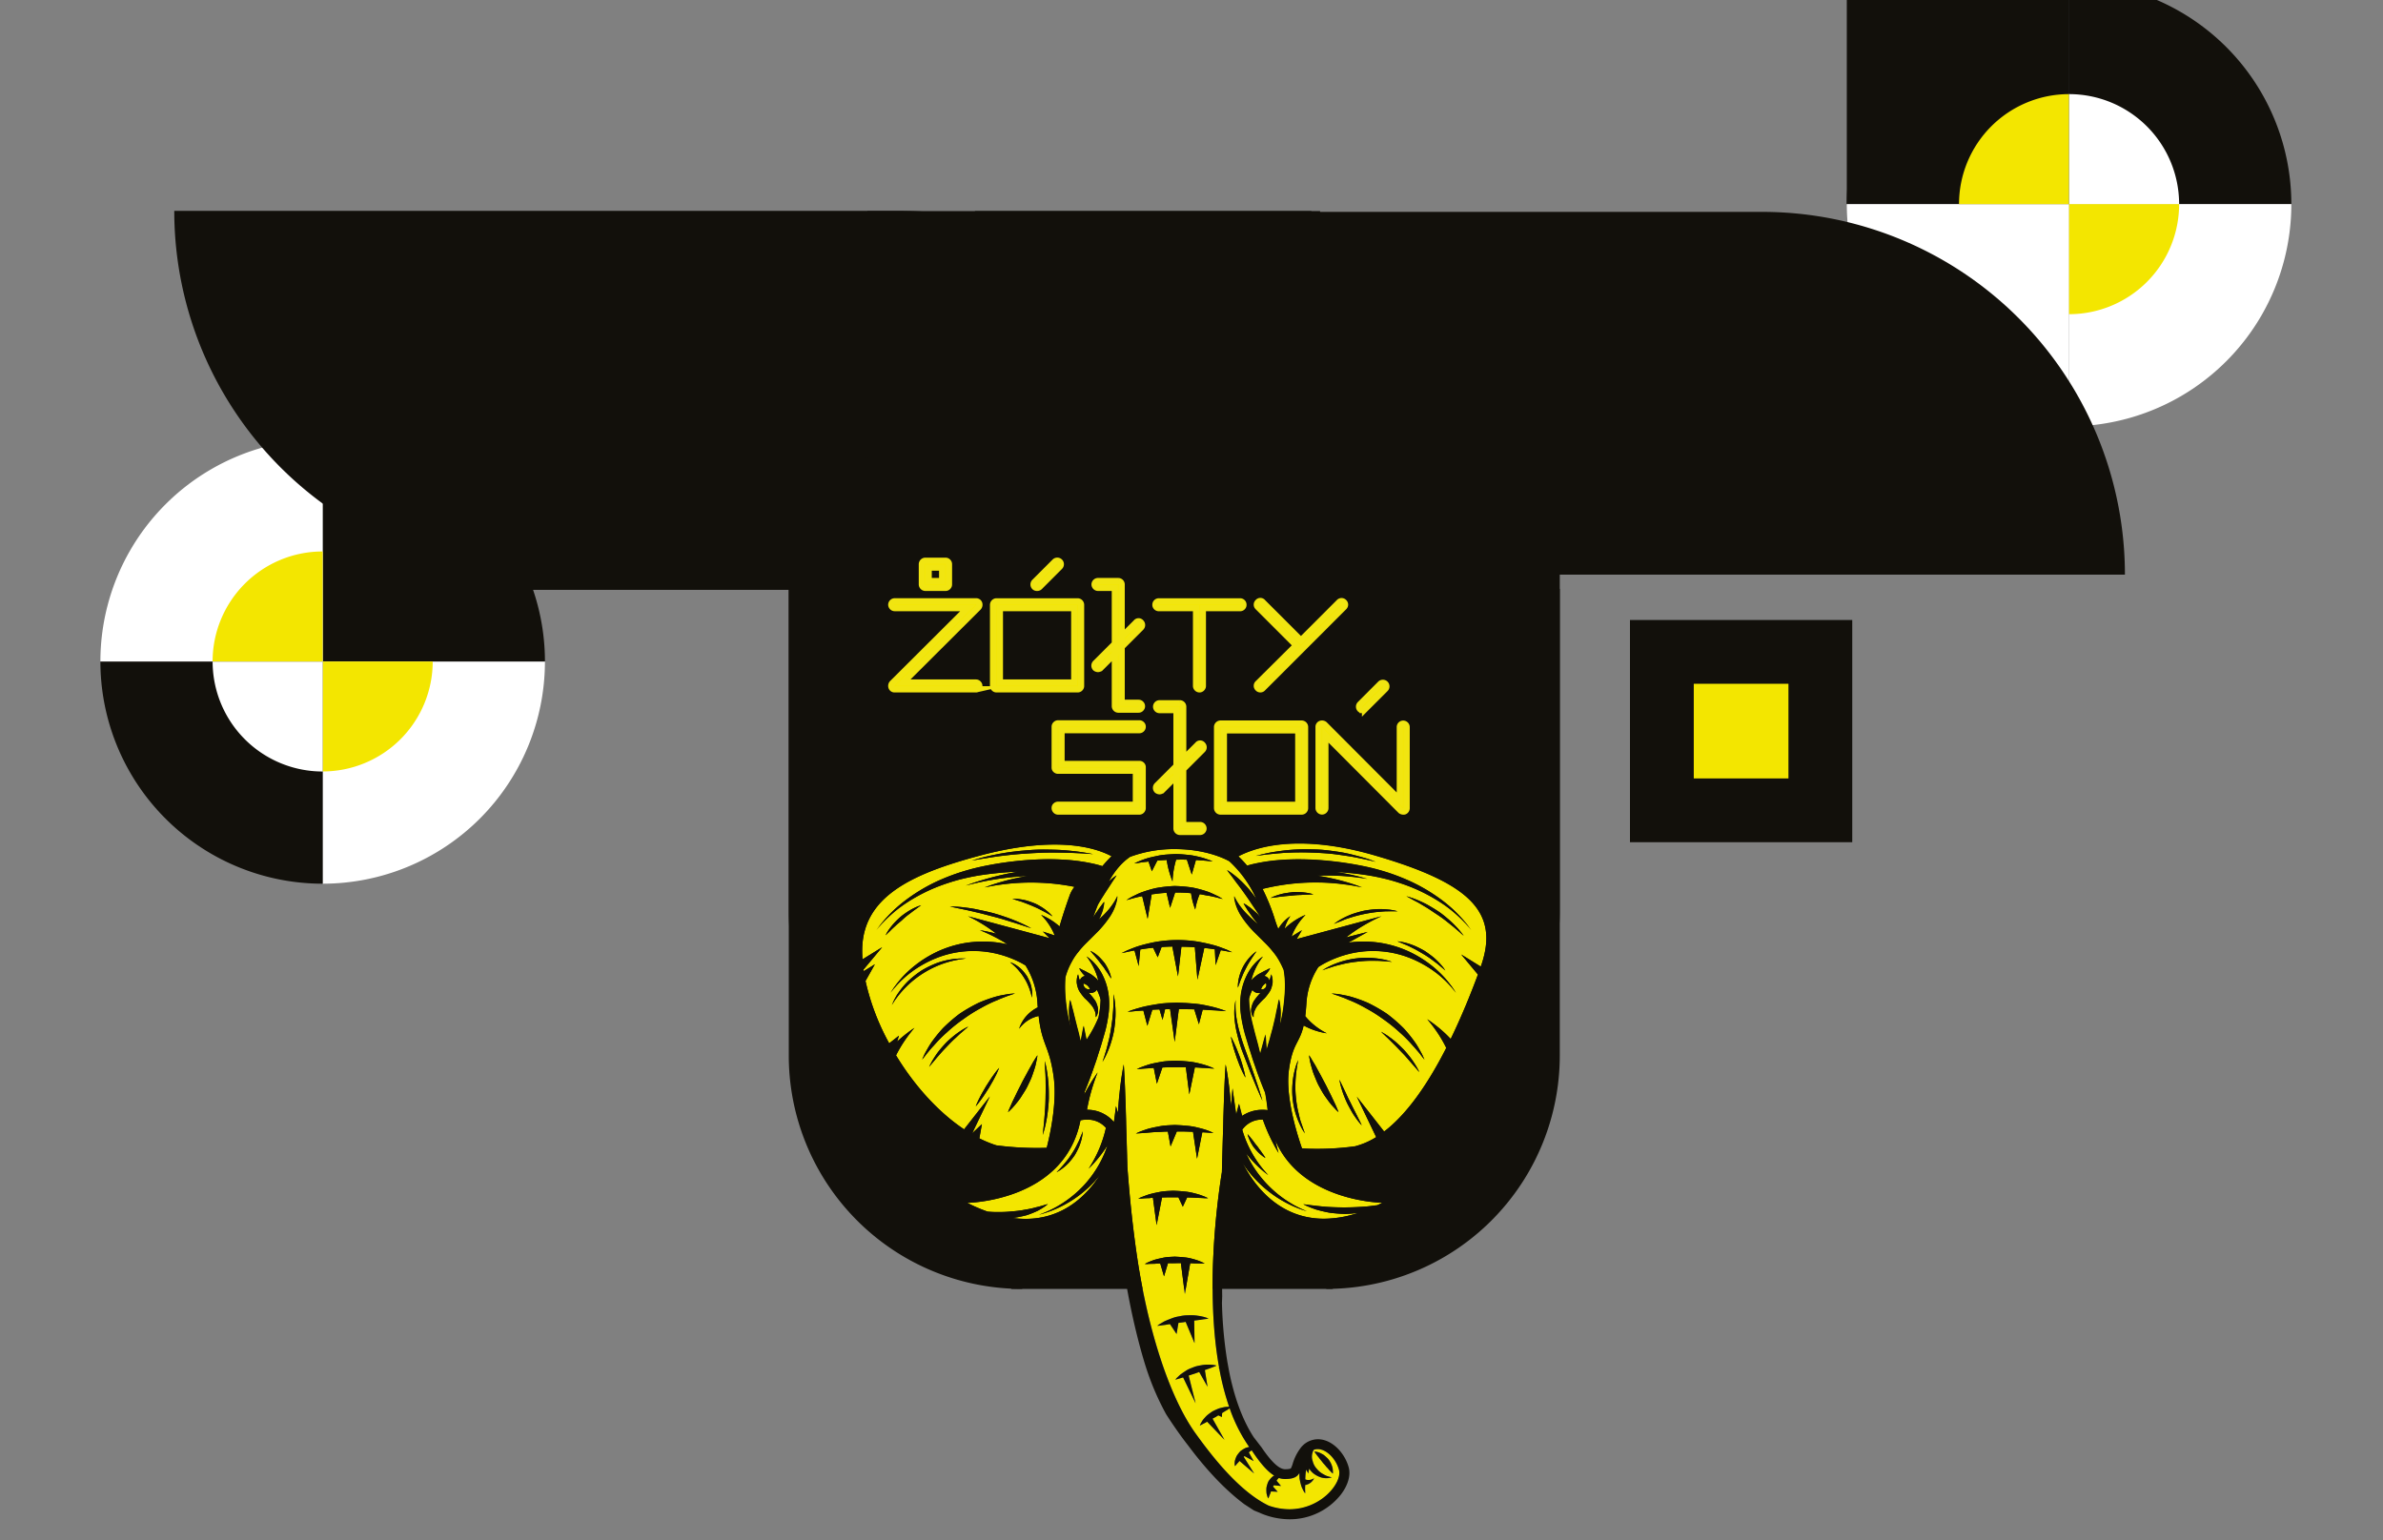 <svg id="Слой_1" data-name="Слой 1" xmlns="http://www.w3.org/2000/svg" xmlns:xlink="http://www.w3.org/1999/xlink" viewBox="0 0 1142.66 738.72"><rect x="0" y="0" width="1142.66" height="738.72" fill="#808080" stroke="none"/><defs><style>.cls-1{fill:none;}.cls-2{fill:#12100b;}.cls-3,.cls-8{fill:#f3e600;}.cls-4{clip-path:url(#clip-path);}.cls-5{clip-path:url(#clip-path-2);}.cls-6{clip-path:url(#clip-path-3);}.cls-7{fill:#fff;}.cls-8{stroke:#f1e511;stroke-miterlimit:10;stroke-width:3px;}</style><clipPath id="clip-path"><rect class="cls-1" x="-60.73" width="1264.12" height="762.21"/></clipPath><clipPath id="clip-path-2"><rect id="SVGID" class="cls-1" x="573.31" y="-108.99" width="632.31" height="636.43"/></clipPath><clipPath id="clip-path-3"><rect id="SVGID-2" data-name="SVGID" class="cls-1" x="245.94" y="-115.25" width="959.35" height="639.57"/></clipPath></defs><rect class="cls-2" x="781.57" y="297.36" width="106.58" height="106.58" transform="translate(1669.73 701.3) rotate(-180)"/><rect class="cls-3" x="812.16" y="327.95" width="45.4" height="45.4" transform="translate(1669.73 701.3) rotate(180)"/><g class="cls-4"><rect class="cls-2" x="424.64" y="241.36" width="292.81" height="102.04"/><g class="cls-5"><g class="cls-6"><rect class="cls-2" x="885.55" y="-8.67" width="106.58" height="106.58"/><path class="cls-2" d="M992.13-8.67h0a0,0,0,0,1,0,0V97.91a0,0,0,0,1,0,0H885.55a0,0,0,0,1,0,0v0A106.58,106.58,0,0,1,992.13-8.67Z"/><path class="cls-2" d="M992.13-8.67h0A106.58,106.58,0,0,1,1098.71,97.91v0a0,0,0,0,1,0,0H992.13a0,0,0,0,1,0,0V-8.67A0,0,0,0,1,992.13-8.67Z"/><path class="cls-7" d="M885.55,97.91H992.13a0,0,0,0,1,0,0V204.49a0,0,0,0,1,0,0h0A106.58,106.58,0,0,1,885.55,97.91v0A0,0,0,0,1,885.55,97.91Z"/><path class="cls-7" d="M992.13,97.91h106.58a0,0,0,0,1,0,0v0A106.58,106.58,0,0,1,992.13,204.49h0a0,0,0,0,1,0,0V97.91A0,0,0,0,1,992.13,97.91Z"/><path class="cls-3" d="M992.13,97.91H939.36a52.77,52.77,0,0,1,52.77-52.77h0Z"/><path class="cls-7" d="M992.13,45.14h0a52.77,52.77,0,0,1,52.77,52.77v0a0,0,0,0,1,0,0H992.13a0,0,0,0,1,0,0V45.14A0,0,0,0,1,992.13,45.14Z"/><path class="cls-3" d="M992.13,150.69h0V97.91h52.77A52.78,52.78,0,0,1,992.13,150.69Z"/></g><path class="cls-2" d="M844.86,101.62H496.91a174,174,0,0,0,174,174h348A174,174,0,0,0,844.86,101.62Z"/></g><path class="cls-7" d="M261.29,317.26h0a0,0,0,0,1,0,0V423.84a0,0,0,0,1,0,0H154.71a0,0,0,0,1,0,0v0A106.58,106.58,0,0,1,261.29,317.26Z" transform="translate(416.01 741.1) rotate(180)"/><path class="cls-2" d="M48.13,317.26h0A106.58,106.58,0,0,1,154.71,423.84v0a0,0,0,0,1,0,0H48.13a0,0,0,0,1,0,0V317.26A0,0,0,0,1,48.13,317.26Z" transform="translate(202.85 741.1) rotate(180)"/><path class="cls-2" d="M154.71,210.68H261.29a0,0,0,0,1,0,0V317.26a0,0,0,0,1,0,0h0A106.58,106.58,0,0,1,154.71,210.68v0A0,0,0,0,1,154.71,210.68Z" transform="translate(416.01 527.94) rotate(-180)"/><path class="cls-7" d="M48.13,210.68H154.71a0,0,0,0,1,0,0v0A106.58,106.58,0,0,1,48.13,317.26h0a0,0,0,0,1,0,0V210.68A0,0,0,0,1,48.13,210.68Z" transform="translate(202.85 527.94) rotate(-180)"/><path class="cls-3" d="M154.71,317.26h52.78A52.77,52.77,0,0,1,154.71,370h0Z"/><path class="cls-7" d="M101.94,317.26h0A52.77,52.77,0,0,1,154.71,370v0a0,0,0,0,1,0,0H101.94a0,0,0,0,1,0,0V317.26A0,0,0,0,1,101.94,317.26Z" transform="translate(256.66 687.29) rotate(180)"/><path class="cls-3" d="M154.71,264.49h0v52.77H101.94A52.78,52.78,0,0,1,154.71,264.49Z"/><path class="cls-2" d="M257.61,275.14H605.56a174,174,0,0,0-174-174h-348A174,174,0,0,0,257.61,275.14Z"/><rect class="cls-2" x="415.94" y="101.24" width="217.05" height="181.66"/><rect class="cls-2" x="238.97" y="262.02" width="380.89" height="20.89"/><rect class="cls-2" x="196.46" y="203.76" width="423.39" height="58.54"/><rect class="cls-2" x="467.48" y="101.24" width="161.34" height="67.36"/><path class="cls-2" d="M378.22,506.27h0V282.44h0A111.91,111.91,0,0,1,490.14,394.35V618.18h0A111.91,111.91,0,0,1,378.22,506.27Z"/><path class="cls-2" d="M747.92,506.27h0V282.44h0A111.91,111.91,0,0,0,636,394.35V618.18h0A111.91,111.91,0,0,0,747.92,506.27Z"/><rect class="cls-2" x="484.86" y="282.44" width="154.23" height="335.75"/><path class="cls-2" d="M747.92,213.23A112,112,0,0,0,639.09,299V213.23H484.86V291.1a112,112,0,0,0-106.63-77.87h0V437.06h0A111.92,111.92,0,0,0,484.86,548.85V549H639.09v-.05A111.91,111.91,0,0,0,747.92,437.06h0V213.23Z"/><path class="cls-3" d="M463.78,576.92a79.94,79.94,0,0,0,9.73,4.19,42.72,42.72,0,0,0,5.35.2,49.42,49.42,0,0,0,6.37-.3,48.6,48.6,0,0,0,6.33-.82,43.87,43.87,0,0,0,5.5-1.2,39.08,39.08,0,0,0,3.91-1.08l1.51-.42-1.24,1a37.91,37.91,0,0,1-3.55,2.18,45.68,45.68,0,0,1-5.49,2.2,52.15,52.15,0,0,1-6.67,1.3,47.15,47.15,0,0,0,6.25.43c18.32,0,29.57-11.56,35.76-21.18a50.94,50.94,0,0,1-5.45,6,55.23,55.23,0,0,1-15.85,10.44,51.73,51.73,0,0,1-5.84,2.13c-1.43.44-2.26.64-2.26.64s.81-.27,2.2-.83a52.9,52.9,0,0,0,5.58-2.6,54,54,0,0,0,14.48-11.42A53.26,53.26,0,0,0,530,552.28c.42-1.08.78-2.08,1.08-3-.59.94-1.22,1.9-1.9,2.84a62.36,62.36,0,0,1-7.14,8.38,62.05,62.05,0,0,0,5.08-9.53,60.76,60.76,0,0,0,3.21-10.06,11.58,11.58,0,0,0-9.09-3.94,13.76,13.76,0,0,0-3.12.33C510.46,576.4,463.78,576.92,463.78,576.92Zm42.84-14.66.72-.74c.47-.45,1.09-1.15,1.84-2s1.53-1.82,2.41-2.86a37.06,37.06,0,0,0,2.46-3.48,39,39,0,0,0,2.15-3.68c.59-1.23,1.21-2.36,1.6-3.39s.81-1.87,1-2.48.37-1,.37-1l-.08,1a18.67,18.67,0,0,1-.47,2.69,25,25,0,0,1-1.21,3.69,39.38,39.38,0,0,1-2.06,4,38.21,38.21,0,0,1-2.74,3.52,24.5,24.5,0,0,1-2.85,2.62,18.64,18.64,0,0,1-2.25,1.55Z"/><path class="cls-3" d="M521.21,532.27a16.71,16.71,0,0,1,12.95,5.93l1-7.63.91,3.24c.07-1,.13-2,.21-3,.15-2.36.36-4.58.59-6.63.84-8.2,2-13.6,2-13.6s.42,5.5.69,13.69c.07,2,.15,4.27.23,6.61s.19,4.81.21,7.36.15,5.19.23,7.86.15,5.4.23,8.12c0,1.79.09,3.57.14,5.36.88,12.07,2.24,26.33,4.33,41,5.51,38.55,16.39,70.19,28.19,86.71,10.06,14.08,22.4,28.7,35.26,34.92a30.69,30.69,0,0,0,9.87,1.74c15.4,0,25.45-12.79,23.85-18.86-1.4-5.32-6-10-10.23-10a5.51,5.51,0,0,0-1.83.32,4.28,4.28,0,0,0-.66,1.45,6.4,6.4,0,0,0,.12,4.07,8.24,8.24,0,0,0,2.08,3.75,9.72,9.72,0,0,0,3.11,2.5,8.92,8.92,0,0,0,2.77,1.15,5.48,5.48,0,0,0,.87.22l.31.07-.3.09a8.09,8.09,0,0,1-.9.23,10.35,10.35,0,0,1-3.37-.1,12,12,0,0,1-4.38-2.2,11.23,11.23,0,0,1-1.91-2.18l-.4,2.3-1.09-1.85c0,.14,0,.28,0,.42a28.11,28.11,0,0,0-.35,3.93c0,.11,0,.22,0,.34l.21.09a3.74,3.74,0,0,0,1.56.22,4.62,4.62,0,0,0,1.71-.44,4,4,0,0,0,.74-.45,4.56,4.56,0,0,1-.42.8,5.47,5.47,0,0,1-1.47,1.52,5.9,5.9,0,0,1-2.1.94l-.29.05c0,.14,0,.3,0,.43a19,19,0,0,0,0,2.58c0,.65,0,1,0,1l-.58-.85A21.31,21.31,0,0,1,624.1,713a27.79,27.79,0,0,1-.91-3.72c-.08-.89-.1-1.84-.09-2.8-1,1.79-2.71,2.9-6.94,2.9a8.63,8.63,0,0,1-2.91-.51,6.9,6.9,0,0,0-1.11,1.31l0,0,2.13,2.54-3.45-.35a6.77,6.77,0,0,0-.36.65l2.22,2.49-3.2-.18c-.15.38-.27.75-.38,1.09-.29.66-.51,1.23-.65,1.64l-.31.64-.31-.65c-.13-.42-.32-1-.49-1.78a15.82,15.82,0,0,1-.06-2.63,12.64,12.64,0,0,1,.9-3,10.47,10.47,0,0,1,2.09-2.46c.25-.17.5-.29.75-.43-3.09-1.9-6.54-5.67-10.8-12.14a11.88,11.88,0,0,0-1.38,1l2.32,4.18-4.38-2.39-.39.33,5,8-7-6c-.24.26-.46.51-.65.76a9.53,9.53,0,0,0-1.09,1.23l-.46.5s0-.25-.12-.68a10,10,0,0,1,.07-1.8,13,13,0,0,1,.86-2.4,15.34,15.34,0,0,1,1.81-2.32,15.13,15.13,0,0,1,2.5-1.55A14.65,14.65,0,0,1,599,694a75.09,75.09,0,0,1-9.36-18.58c-.41.26-.91.6-1.5,1s-1.38.82-2.13,1.32l-.09,1.88-1.72-.81c-.37.23-.75.46-1.11.71-.57.29-1.12.59-1.66.89l5.72,10.13-8.31-8.68c-.32.18-.63.36-.91.54-.77.35-1.39.7-1.83.94l-.75.34s.12-.27.31-.76.61-1.1,1.09-1.84a27.11,27.11,0,0,1,2-2.23,29.71,29.71,0,0,1,2.75-2,33.63,33.63,0,0,1,3.12-1.39c1.07-.28,2.06-.51,2.91-.66s1.36-.08,1.85-.09a126.46,126.46,0,0,1-4.73-18.41l-.22-.06.15-.36c-6-33.18-2.1-72.37,1.33-93.7.07-2.63.14-5.31.21-8s.15-5.44.23-8.12.15-5.31.23-7.86.16-5,.21-7.36.16-4.56.22-6.61c.28-8.19.7-13.69.7-13.69s1.16,5.4,2,13.6c.22,2,.42,4.11.57,6.36L591,522l1.83,12.58,1.33-5.2,1.49,5.82a17.5,17.5,0,0,1,9.75-2.94h0a19.69,19.69,0,0,1,2.53.16c-.34-3.25-.77-6.06-1.23-8.44-.69-1.66-1.51-3.69-2.39-6-.61-1.62-1.28-3.39-1.92-5.27s-1.37-3.85-2-5.91-1.4-4.18-2-6.37-1.32-4.41-1.92-6.7-1-4.64-1.34-7a37.68,37.68,0,0,1-.29-7,29.81,29.81,0,0,1,3.09-12,24,24,0,0,1,5.17-7,20,20,0,0,1,1.86-1.51l.69-.48s-.17.24-.5.67-.79,1.09-1.34,1.92a31.47,31.47,0,0,0-3.37,7.37c-.16.55-.3,1.14-.45,1.72.16-.23.29-.47.47-.69a20.09,20.09,0,0,1,3-2.48l2.81-1.52c.86-.36,1.57-.69,2-1l.81-.36s-.14.3-.4.81-.78,1.13-1.38,1.9l-1,1a3.2,3.2,0,0,1,1.91,1.13,3.11,3.11,0,0,1,.53,1.08,10.88,10.88,0,0,0,.62-2,10.25,10.25,0,0,0,.23-1,10.42,10.42,0,0,1,.38,1,11.64,11.64,0,0,1,.3,2.83,12.16,12.16,0,0,1-1.12,4,23.42,23.42,0,0,1-2.75,3.67,29.28,29.28,0,0,0-2.83,2.92,8.65,8.65,0,0,0-1.8,2.81,5.21,5.21,0,0,0-.59,2.36,4.68,4.68,0,0,0,0,1,4.35,4.35,0,0,1-.63-.88,6.59,6.59,0,0,1-.54-2.88,11,11,0,0,1,1.29-4,31.16,31.16,0,0,1,2.8-3.54l.47-.46a3.65,3.65,0,0,1-3.74-1.08,1.9,1.9,0,0,1-.2-.34,11.2,11.2,0,0,0-1,2.22A10.35,10.35,0,0,0,599,479l0,.11c0,.21,0,.42,0,.63a49.83,49.83,0,0,0,.64,6.3,65.45,65.45,0,0,0,1.41,6.51c.52,2.19,1.12,4.4,1.72,6.59s1.08,4.28,1.6,6.34l2.54-9.35.51,7.41c.31-.94.61-1.94.9-3,.59-1.77,1.13-3.69,1.58-5.62s1-3.83,1.41-5.66.82-3.54,1.05-5,.58-2.74.72-3.63l.3-1.4.31,1.41c.13.89.31,2.18.43,3.74s0,3.38-.12,5.34c-.12,1-.27,1.93-.44,2.92A66,66,0,0,0,615.65,482c.88-7.5.73-12.67,0-16.79a39.68,39.68,0,0,0-1.81-3.79,28.15,28.15,0,0,0-3.17-4.76,46.36,46.36,0,0,0-3.93-4.39l-4.2-4.19a50.32,50.32,0,0,1-7-8.32,22.86,22.86,0,0,1-3.2-7.09,14.75,14.75,0,0,1-.38-2.13c0-.49-.07-.75-.07-.75a24.35,24.35,0,0,0,1.31,2.53,32.53,32.53,0,0,0,4.47,5.77,73.76,73.76,0,0,0,5.68,5.21c-.87-1.14-1.75-2.28-2.59-3.33s-1.62-2.32-2.31-3.27l-1.52-2.45-.53-1,1,.56,2.37,1.66c.91.77,2,1.68,3.07,2.68.55.57,1.12,1.17,1.69,1.79q-.39-.62-.81-1.23c-1.17-1.92-2.5-3.92-3.89-5.86s-2.68-4-4-5.75-2.55-3.54-3.7-4.94-2-2.69-2.68-3.52l-1-1.37,1.42.93c.87.63,2.11,1.56,3.54,2.74s2.92,2.76,4.53,4.44,3.05,3.7,4.52,5.7l.15.24a55,55,0,0,0-13-18.23c-1.74-1-11.08-5.85-26.17-5.85a60.47,60.47,0,0,0-21.48,3.71c-3.94,2.7-7.23,6.51-10.25,11.89,1-.88,1.84-1.59,2.48-2.1l1.3-.93-.85,1.35c-.58.81-1.39,2-2.28,3.44s-2,3-3.12,4.82c-.92,1.4-1.84,2.93-2.72,4.48-.88,2.18-1.64,4.21-2.3,6.09.38-.56.75-1.11,1.09-1.65.78-1,1.49-2,2.05-2.92s1.19-1.57,1.55-2.08l.64-.79s0,.37-.08,1-.27,1.52-.51,2.6-.77,2.23-1.27,3.5c-.23.46-.48.92-.73,1.39,1.14-1,2.2-2,3.13-3a32.53,32.53,0,0,0,4.47-5.77,24.35,24.35,0,0,0,1.31-2.53l-.07.75a14.75,14.75,0,0,1-.38,2.13,22.86,22.86,0,0,1-3.2,7.09,50.32,50.32,0,0,1-7,8.32l-4.2,4.19a46.36,46.36,0,0,0-3.93,4.39,28.15,28.15,0,0,0-3.17,4.76,33.5,33.5,0,0,0-2.29,5.1c-.26.74-.48,1.47-.7,2.21a65.73,65.73,0,0,0,.43,13.27,67.26,67.26,0,0,0,2.1,10.63c-.21-1.16-.4-2.31-.55-3.42-.12-1.77-.2-3.43-.2-4.84s.19-2.61.28-3.43.24-1.3.24-1.3.13.46.37,1.26.47,1.93.86,3.28.68,2.91,1.13,4.57.81,3.43,1.32,5.18.82,3.54,1.29,5.19l.09.36,1.39-7.44,1.39,6.73A60.54,60.54,0,0,0,526.72,488c.13-.66.27-1.32.37-2a48.1,48.1,0,0,0,.65-6.3,2.81,2.81,0,0,1,0-.29c0-.13-.08-.27-.14-.45a11,11,0,0,0-.69-2.07,11.2,11.2,0,0,0-1-2.22,2.77,2.77,0,0,1-.2.34,3.65,3.65,0,0,1-3.74,1.08l.47.46a31.16,31.16,0,0,1,2.8,3.54,11,11,0,0,1,1.28,4A6.47,6.47,0,0,1,526,487a4.35,4.35,0,0,1-.63.88,4.68,4.68,0,0,0,0-1,5.21,5.21,0,0,0-.59-2.36,8.82,8.82,0,0,0-1.8-2.81,29.28,29.28,0,0,0-2.83-2.92,23.42,23.42,0,0,1-2.75-3.67,11.69,11.69,0,0,1-1.12-4,11.16,11.16,0,0,1,.3-2.83,7.81,7.81,0,0,1,.38-1,7.5,7.5,0,0,0,.23,1,10.88,10.88,0,0,0,.62,2,3,3,0,0,1,.53-1.08,3.2,3.2,0,0,1,1.91-1.13l-1-1c-.6-.77-1.07-1.42-1.38-1.9l-.41-.81.82.36c.48.26,1.19.59,2,1l2.81,1.52a20.09,20.09,0,0,1,3,2.48c.24.3.42.62.63.94-.16-.67-.33-1.34-.52-2a30.67,30.67,0,0,0-3.37-7.37c-.54-.83-1-1.49-1.33-1.92l-.51-.67.69.48a19.9,19.9,0,0,1,1.87,1.51,24,24,0,0,1,5.17,7,29.81,29.81,0,0,1,3.09,12,37.7,37.7,0,0,1-.3,7,68.9,68.9,0,0,1-1.33,7c-.61,2.29-1.27,4.53-1.92,6.7s-1.38,4.3-2,6.37-1.36,4-2,5.91-1.31,3.65-1.92,5.27c-.78,2.08-1.52,3.92-2.16,5.47-.09.47-.19,1-.28,1.46q.46-.9,1-1.8a97.17,97.17,0,0,1,5.42-8.71,95.68,95.68,0,0,0-3.23,9.6C522.18,527.2,521.54,530.45,521.21,532.27ZM639.12,706.82l-.5-.46a14.8,14.8,0,0,0-1.15-1.18,17,17,0,0,0-1.45-1.62,20.36,20.36,0,0,0-1.58-1.82,23.77,23.77,0,0,0-1.5-1.88,19.17,19.17,0,0,0-1.34-1.72,15.9,15.9,0,0,0-1-1.34c-.22-.37-.35-.57-.35-.57l.68,0a15.94,15.94,0,0,1,1.68.44,20.88,20.88,0,0,1,2.14,1.14,25.23,25.23,0,0,1,2.06,1.87,10.56,10.56,0,0,1,2.21,4.67c.09.73.12,1.33.13,1.74S639.12,706.82,639.12,706.82ZM581.54,413.13l-1.65-.13c-1-.12-2.52-.28-4.29-.35-.68-.07-1.4-.13-2.15-.17l-2,6.95-2.33-7.1c-1.67-.07-3.41-.06-5.17,0a41.32,41.32,0,0,0-1.15,4.9,43.77,43.77,0,0,0-.57,5.49,43.82,43.82,0,0,1-1.79-5.37,42.11,42.11,0,0,1-1-4.9c-1.24.06-2.47.14-3.64.25l-.87.07-2.61,5.09-1.61-4.66-.91.13c-1.77.17-3.24.41-4.27.59l-1.64.22,1.49-.73c1-.41,2.37-1,4.09-1.56s3.8-1,6-1.46,4.67-.58,7.09-.72,4.85.13,7.12.35,4.33.71,6.09,1.15,3.18,1,4.17,1.33Zm4.79,18.06-2-.49c-.62-.19-1.39-.38-2.27-.57s-1.87-.43-3-.59-2.44-.49-3.79-.68a28.09,28.09,0,0,0-1.14,3.1,33.69,33.69,0,0,0-1,4.25,34.36,34.36,0,0,1-2-7.81,62.11,62.11,0,0,0-7.66-.3l-2.4,7.32-1.69-7.21c-1.6.09-3.18.23-4.69.43l-2.46.32-1.93,11.71-2.6-10.85-.39.09c-1.09.19-2.07.42-2.95.65s-1.64.42-2.25.62l-2,.54,1.76-1.1c.57-.34,1.28-.7,2.11-1.1s1.76-.88,2.81-1.31a58,58,0,0,1,7.45-2.26,64.58,64.58,0,0,1,8.91-1,63.9,63.9,0,0,1,8.92.79,57.08,57.08,0,0,1,7.5,2.09c1.06.41,2,.84,2.84,1.24s1.56.73,2.14,1.05Zm8.31,39.59c-.31.87-.61,1.59-.77,2.12l-.3.81v-.87a15.25,15.25,0,0,1,.21-2.29,21.3,21.3,0,0,1,.75-3.17,21.77,21.77,0,0,1,3.4-6.64,21.05,21.05,0,0,1,2.14-2.45,14.54,14.54,0,0,1,1.73-1.51l.71-.51L602,457c-.33.43-.74,1.1-1.27,1.86s-1.07,1.69-1.69,2.65a35.7,35.7,0,0,0-1.72,3.13,32.45,32.45,0,0,0-1.53,3.23C595.39,468.93,594.92,469.9,594.64,470.78Zm4.51,42.46c-1.06-2.76-2.19-5.72-3.33-8.67s-2-6-2.68-8.94a46.73,46.73,0,0,1-1.24-8.08,29,29,0,0,1,.22-5.77c.2-1.38.38-2.15.38-2.15s-.07.8-.08,2.17a39.38,39.38,0,0,0,.36,5.67,58.43,58.43,0,0,0,1.68,7.82c.77,2.83,1.77,5.8,2.85,8.76s2.13,5.94,3.12,8.73,1.83,5.42,2.6,7.66,1.3,4.15,1.73,5.47l.61,2.08-.9-2c-.54-1.27-1.37-3.06-2.27-5.26S600.21,516,599.15,513.24Zm-9-16.09.45.79c.25.52.67,1.24,1.07,2.14s.91,1.93,1.35,3.07.91,2.36,1.39,3.58.81,2.49,1.19,3.65.63,2.29.9,3.24.39,1.76.52,2.32l.16.9-.45-.79c-.25-.52-.67-1.24-1.07-2.14s-.91-1.93-1.35-3.07L593,507.26l-1.2-3.65c-.38-1.16-.63-2.29-.9-3.23s-.39-1.77-.52-2.33ZM563.52,661.77l.61-.74c.42-.43,1-1,1.81-1.72s1.82-1.28,2.91-2,2.39-1.15,3.67-1.66,2.65-.69,3.91-.93,2.48-.2,3.51-.22,1.89.17,2.49.25l.93.21-.87.4c-.56.19-1.35.49-2.27.88-.75.23-1.61.54-2.49.88l1.29,8-4-7.09-1.48.55c-1.23.36-2.44.76-3.57,1.18h0l3.33,13.3-6-12.43-.45.15c-1,.25-1.78.5-2.34.69Zm-8.6-25.87.9-.67c.6-.38,1.46-.9,2.53-1.5s2.4-1,3.83-1.56,3-.8,4.62-1.1,3.23-.25,4.75-.26,2.93.25,4.12.44,2.17.55,2.84.75l1,.41-1.1.2c-.7.07-1.68.19-2.84.4-.89.07-1.9.21-2.94.37l.16,10.83L568.53,634l-1.28.21c-.73.07-1.46.17-2.18.27l-.9,5.33L561,635.06c-.77.11-1.5.23-2.15.36-1.18.12-2.17.27-2.85.38Zm-6-29.69,1.14-.6c.74-.33,1.81-.78,3.13-1.25s2.91-.78,4.63-1.14,3.58-.41,5.45-.5c1.86.07,3.72.21,5.45.42s3.3.7,4.64,1.08,2.4.9,3.15,1.21l1.15.59h-1.29c-.8,0-1.94-.09-3.3-.07-.73-.05-1.54-.08-2.38-.09l-2.56,14.77-1.89-14.83c-1,0-2,0-3,.05s-2.14,0-3.2,0l-1.9,6.31L556.35,606c-1,0-2,.06-2.82.14-1.36,0-2.51,0-3.31.11Zm-3.13-31.3,1.34-.65c.87-.36,2.13-.85,3.67-1.37s3.4-.85,5.39-1.24,4.17-.45,6.34-.55c2.16.07,4.32.23,6.34.46s3.85.76,5.41,1.18,2.81,1,3.68,1.32l1.35.63-1.48,0c-.93-.07-2.26-.15-3.85-.17-1.4-.12-3-.18-4.75-.2l-2.08,4.44-2.11-4.51c-.83,0-1.66,0-2.49,0-1.82,0-3.63,0-5.37.08l-2.59,13.25-1.76-13.08c-.6,0-1.17.08-1.71.14-1.59,0-2.91.13-3.84.22Zm-1.12-31.28,1.5-.69c1-.38,2.37-.91,4.08-1.46s3.78-.91,6-1.33,4.62-.48,7-.58c2.4.07,4.8.24,7,.49s4.27.8,6,1.25,3.12,1,4.1,1.4l1.5.67-1.64-.08c-.91-.08-2.2-.18-3.71-.23l-2.52,12.67-1.93-12.92-2-.05c-1.85-.09-3.81-.11-5.78-.07l-3,7.14L560,542.72c-1.18,0-2.34.07-3.47.15-2.17.06-4.2.16-5.94.36s-3.23.2-4.26.31Zm36-31.21c-1-.09-2.5-.21-4.26-.25-1.06-.11-2.24-.17-3.48-.22l-2.66,12.91-1.66-13c-1.61,0-3.26-.06-4.92,0-2.15,0-4.3,0-6.34.14l-2.63,7.77-1.49-7.59c-.79.05-1.55.12-2.25.19-1.76.07-3.23.2-4.26.31l-1.64.1,1.5-.69c1-.39,2.37-.91,4.08-1.46s3.78-.92,6-1.33,4.62-.48,7-.58c2.4.07,4.8.23,7,.49s4.27.79,6,1.25,3.12,1,4.1,1.4l1.5.66Zm-40-27.14,1.94-.75c1.24-.41,3-1,5.22-1.58s4.8-1,7.59-1.45,5.83-.53,8.85-.63c3,.06,6,.24,8.86.51s5.4.85,7.61,1.34,4,1.1,5.25,1.5l1.94.71-2.06-.12c-1.3-.12-3.16-.27-5.39-.35-1.16-.11-2.43-.18-3.77-.24l-1.83,7-2.21-7.14c-2.38-.11-4.89-.14-7.41-.09l-2,15.68L561.07,484c-.81,0-1.6,0-2.4.06l-1.23,5.1-1.45-5h-.33c-1.07,0-2.11.08-3.11.14L550.16,492l-1.9-7.32h-.15c-2.23.11-4.08.29-5.38.43Zm-2.9-28.13,2.1-1c.67-.33,1.51-.66,2.48-1.05s2.07-.81,3.29-1.22a78.58,78.58,0,0,1,8.54-2.1,62.24,62.24,0,0,1,20.14-.14,84.71,84.71,0,0,1,8.57,1.94c1.23.38,2.34.78,3.31,1.15s1.83.67,2.51,1l2.13,1-2.31-.4c-.72-.16-1.6-.32-2.62-.48l-.55-.09-2.46,7.15-.38-7.56h0c-1.53-.27-3.25-.48-5.06-.66l-3.28,15.17-1.25-15.53c-2.09-.15-4.25-.23-6.44-.24l-1.63,14.21L562.15,454c-1.75,0-3.47.11-5.16.23l-1.86,4.91-2.19-4.57c-2.23.21-4.31.49-6.17.83l-.77,7.94-2-7.48c-.45.08-.9.16-1.31.25-1,.19-1.89.36-2.61.55Zm-4.94,12.24-.42-.61c-.23-.4-.63-.94-1-1.61s-1-1.4-1.49-2.21-1.15-1.65-1.79-2.45-1.23-1.66-1.86-2.4-1.18-1.48-1.72-2.05-.93-1.12-1.25-1.45l-.47-.58.67.34a14.94,14.94,0,0,1,1.65,1,18.37,18.37,0,0,1,2.12,1.78c.71.72,1.43,1.53,2.12,2.37s1.19,1.81,1.69,2.69a18.82,18.82,0,0,1,1.12,2.53,14.22,14.22,0,0,1,.55,1.88C532.77,469.12,532.82,469.39,532.82,469.39Zm-4.15,39.92.44-1.36c.31-.86.66-2.12,1.12-3.6s.87-3.24,1.35-5.1.86-3.89,1.17-5.93.62-4.06.78-6,.33-3.72.34-5.27.11-2.86.09-3.77,0-1.43,0-1.43l.28,1.41a34.52,34.52,0,0,1,.49,3.77,45.67,45.67,0,0,1,.14,5.38c-.09,2-.29,4.06-.59,6.15s-.86,4.12-1.4,6a46.64,46.64,0,0,1-1.84,5.06,36.72,36.72,0,0,1-1.67,3.41Z"/><path class="cls-3" d="M605.23,473.24a4.32,4.32,0,0,0,.33-.5,4.24,4.24,0,0,0,.42-.43c.12-.15.33-.25.45-.39s.31-.21.4-.29l.19-.12s0,.07.1.2a1.64,1.64,0,0,1,.13.54,2.15,2.15,0,0,1-.08.73,5.78,5.78,0,0,1-.38.74,4.5,4.5,0,0,1-.64.53,2,2,0,0,1-.69.24,1.67,1.67,0,0,1-.55,0l-.22-.06.07-.21c.06-.11.11-.31.2-.46S605.11,473.38,605.23,473.24Z"/><path class="cls-3" d="M521.86,474.49a2.67,2.67,0,0,1-.73-.2c-.24-.13-.48-.28-.72-.44s-.38-.44-.54-.66a2.64,2.64,0,0,1-.3-.7,2.58,2.58,0,0,1-.07-.56c0-.16,0-.24,0-.24l.23.05a4.9,4.9,0,0,1,.51.19,5,5,0,0,1,.6.32c.18.14.38.28.58.41s.33.37.49.53a4.33,4.33,0,0,1,.39.55,3,3,0,0,1,.26.49l.08.22-.23,0A2.15,2.15,0,0,1,521.86,474.49Z"/><path class="cls-3" d="M605.32,560.38c1.6,2,2.8,3.21,2.8,3.21s-1.39-1-3.33-2.7a55.23,55.23,0,0,1-6.6-6.88c-.25-.31-.49-.64-.74-1a62.42,62.42,0,0,0,3.12,5.89,55,55,0,0,0,12.2,13.88,55.61,55.61,0,0,0,6.74,4.65c1,.63,2,1.14,2.89,1.57s1.64.83,2.29,1.09l2,.87-2.11-.68c-.68-.21-1.49-.51-2.4-.89a32.9,32.9,0,0,1-3.05-1.31,56.21,56.21,0,0,1-7.28-4.09,57.27,57.27,0,0,1-14-13.28c-.72-1-1.39-2-2-2.94,5.06,9.94,16.87,26.76,39,26.76a53,53,0,0,0,16.32-2.77c-1.92.23-3.9.41-5.91.49a75.7,75.7,0,0,1-7.72-.61,67.25,67.25,0,0,1-6.55-1.55c-1.87-.63-3.39-1.25-4.43-1.7l-1.62-.8,1.79.21c1.11.18,2.71.41,4.63.57s4.11.45,6.48.56a127.46,127.46,0,0,0,14.8-.09,65,65,0,0,0,6.48-.65l1.27-.13c.82-.38,1.63-.75,2.46-1.18,0,0-38.58-.44-51.3-29.89.73,3.29,1.54,6,1.54,6a84.18,84.18,0,0,1-4.39-8.24,82.92,82.92,0,0,1-3.14-7.76h-.12a11.45,11.45,0,0,0-9.78,4.85c.19.66.45,1.52.8,2.52a52.72,52.72,0,0,0,3.7,8.34A54.58,54.58,0,0,0,605.32,560.38Zm.89-5.33a15.07,15.07,0,0,1-1.35-1,21.3,21.3,0,0,1-1.73-1.58c-.57-.63-1.17-1.32-1.75-2s-1-1.52-1.46-2.25a19.32,19.32,0,0,1-1-2.1,15.51,15.51,0,0,1-.57-1.57l-.16-.61.43.47c.25.31.66.72,1.06,1.26s.93,1.12,1.41,1.8,1,1.37,1.59,2.06,1,1.44,1.53,2.09.92,1.33,1.34,1.86.68,1,.91,1.36l.34.55Z"/><path class="cls-3" d="M413.42,456c0,1.36.06,2.74.16,4.13L423,454.3,414.08,465c0,.26.07.51.1.77l5.34-3.29-4.49,8a112.6,112.6,0,0,0,11.31,29.93l4.68-3.68-.88,2.84c.41-.38.83-.76,1.26-1.13a66.5,66.5,0,0,1,7.05-5.43,66.36,66.36,0,0,0-5.27,7,62.51,62.51,0,0,0-3.56,6.17c8.67,14.3,20.13,27.14,32.64,35.49l12.33-15.75-8.45,17.63,4.65-4.38L469.57,546a57.08,57.08,0,0,0,8.11,3.34,148.42,148.42,0,0,0,24.2,1.2c2-7.89,4.95-22.4,3.32-34.14-2.08-15.06-5.56-14.71-7.19-29.09a15.54,15.54,0,0,0-4,1.45,15.81,15.81,0,0,0-3.88,2.92,15.19,15.19,0,0,0-1.48,1.75,14.6,14.6,0,0,1,.87-2.17,17.51,17.51,0,0,1,3-4.36,18.17,18.17,0,0,1,4.41-3.39l.66-.35c-.06-.75-.11-1.53-.16-2.36a38,38,0,0,0-5.71-17.73c-.55-.33-1.09-.65-1.69-1a50.78,50.78,0,0,0-12.13-4.62,48.24,48.24,0,0,0-29.82,2.45,53,53,0,0,0-11.7,6.78,49,49,0,0,0-7.05,6.63c-.8.87-1.34,1.62-1.75,2.1l-.6.76.53-.81c.36-.52.83-1.32,1.55-2.26a50.55,50.55,0,0,1,6.52-7.35,54.68,54.68,0,0,1,11.44-8.1,52.18,52.18,0,0,1,15.38-5.28,53.13,53.13,0,0,1,16.49-.21c1.43.21,2.82.48,4.17.78-1.07-.7-2.24-1.42-3.45-2.09a79,79,0,0,0-9.78-4.69s3.64.56,7.88,1.69a72.14,72.14,0,0,0-13.57-8.38L503.29,450l-3.24-3.18,5.69,1.88c-.27-.67-.55-1.34-.88-2a30.16,30.16,0,0,0-3.56-5.56,29.57,29.57,0,0,0-2.08-2.31,27.66,27.66,0,0,1,2.86,1.36,32.6,32.6,0,0,1,5.87,4.08l.1.1c1.32-4.63,2.92-9.5,4.67-14.39a14.49,14.49,0,0,1,2.49-4.61,105.3,105.3,0,0,0-17.09-2,106.89,106.89,0,0,0-17.89.88c-2.44.31-4.47.67-5.88.95l-2.23.43,2.14-.76c1.36-.48,3.32-1.15,5.72-1.83a109.37,109.37,0,0,1,12.8-2.88c-1.39.06-2.8.14-4.21.25A143.66,143.66,0,0,0,471,422.88c-4.76,1-7.89,1.86-7.89,1.86s3-1.15,7.71-2.57a141.46,141.46,0,0,1,17.28-4.08,157.55,157.55,0,0,0-17.67,1.64c-3.55.54-7.07,1.3-10.51,2.18a102.56,102.56,0,0,0-9.91,3.22,81.82,81.82,0,0,0-16.38,8.62,64.71,64.71,0,0,0-10,8.53c-1.15,1.12-1.92,2.11-2.49,2.75l-.87,1,.8-1c.53-.67,1.24-1.72,2.31-2.92a65.88,65.88,0,0,1,9.56-9.29A83.94,83.94,0,0,1,449,422.84a102.52,102.52,0,0,1,10-4,107.69,107.69,0,0,1,10.71-3c14.49-3.21,29.44-4.27,40.76-3.5a86.32,86.32,0,0,1,13.69,1.89c1.66.36,3,.74,3.83,1l.62.18a58.11,58.11,0,0,1,4.38-4.75c-4.44-2.39-13-5.6-27.32-5.6-9.4,0-21.26,1.39-36,5.34C437.34,419.08,413.42,430,413.42,456Zm52.52-43.25,2.42-.73c1.55-.43,3.76-1.08,6.46-1.64s5.85-1.22,9.27-1.69,7.09-.81,10.77-1.06,7.37-.18,10.82-.09,6.66.39,9.4.69,5,.69,6.59.95l2.49.46-2.52-.16c-1.6-.14-3.89-.24-6.63-.37s-5.94-.16-9.36-.21-7.07.09-10.71.3-7.28.46-10.68.84-6.58.75-9.28,1.21-5,.76-6.55,1.07Zm29.4,21.87c-1.19-.54-2.4-1-3.56-1.44s-2.23-.83-3.19-1.09-1.74-.57-2.3-.72l-.88-.28.93,0a21.25,21.25,0,0,1,2.44.16,24.42,24.42,0,0,1,3.41.66c1.22.36,2.51.8,3.77,1.3s2.43,1.22,3.53,1.87a25.06,25.06,0,0,1,2.81,2.05,19.43,19.43,0,0,1,1.78,1.68l.62.69-.81-.46c-.49-.31-1.24-.69-2.1-1.19s-1.9-1-3-1.58S496.55,435.13,495.34,434.63Zm-39.84.09,1.74.06c1.11.08,2.7.13,4.6.37s4.1.5,6.44,1,4.83,1,7.3,1.63,4.88,1.46,7.14,2.23,4.3,1.65,6.06,2.39,3.16,1.49,4.16,2,1.55.82,1.55.82l-1.67-.53c-1-.37-2.56-.83-4.36-1.43s-3.92-1.21-6.17-1.93-4.68-1.38-7.12-2-4.86-1.29-7.17-1.81-4.44-1.06-6.31-1.41-3.39-.74-4.48-.94ZM500,544.31s.06-.56.16-1.53.23-2.36.41-4,.29-3.59.47-5.65.26-4.28.29-6.49.11-4.42.06-6.49,0-4-.15-5.68-.12-3.05-.2-4-.06-1.54-.06-1.54.13.54.37,1.49.54,2.32.77,4,.51,3.61.64,5.71.16,4.34.14,6.58-.28,4.48-.51,6.58-.62,4-.95,5.66-.73,3-1,3.94S500,544.31,500,544.31Zm-13.25-80.67c-.69-.65-1.28-1.22-1.73-1.57l-.69-.58.85.32a12.09,12.09,0,0,1,2.12,1.14,15.43,15.43,0,0,1,2.67,2.16,24,24,0,0,1,2.46,3.09,24.91,24.91,0,0,1,1.66,3.58,16.48,16.48,0,0,1,.74,3.35,12.76,12.76,0,0,1,.06,2.41l-.09.91-.22-.88a23,23,0,0,0-.62-2.26,27.38,27.38,0,0,0-1.14-3,22.17,22.17,0,0,0-1.73-3.25,22.48,22.48,0,0,0-2.13-3A29.41,29.41,0,0,0,486.78,463.64Zm-3.43,69.77.49-1.27c.36-.77.86-1.88,1.43-3.22s1.38-2.79,2.13-4.42,1.69-3.29,2.5-5,1.83-3.34,2.64-4.94,1.71-3,2.38-4.29,1.38-2.29,1.8-3l.75-1.13-.18,1.34c-.16.85-.4,2.05-.74,3.48s-.94,3-1.53,4.77-1.49,3.47-2.32,5.24-2,3.38-2.94,4.93-2.09,2.86-3,4-1.82,2-2.41,2.62Zm-15.46-2.78s.13-.31.35-.87.56-1.34,1-2.25,1-2,1.59-3.08l2-3.45c.73-1.14,1.46-2.28,2.15-3.34s1.41-2,2-2.84,1.16-1.47,1.52-1.95l.61-.71-.35.87c-.25.54-.56,1.34-1,2.25s-1,2-1.59,3.08l-2,3.45L472,525.14c-.68,1.07-1.42,2-2,2.83s-1.16,1.48-1.52,1.95Zm-22.32-18.9.49-1.07c.35-.66.81-1.64,1.5-2.72s1.49-2.36,2.48-3.63,2.13-2.57,3.29-3.83,2.5-2.37,3.73-3.41a40.79,40.79,0,0,1,3.54-2.6c1.06-.73,2-1.22,2.67-1.59l1.06-.54-.88.79c-.58.47-1.35,1.21-2.31,2s-2,1.86-3.18,2.92-2.35,2.26-3.5,3.48-2.33,2.42-3.36,3.61-2,2.28-2.82,3.28-1.51,1.78-2,2.37Zm-3.41-3.51,1-2.23c.33-.71.78-1.54,1.33-2.48s1.14-2,1.88-3.14a68.32,68.32,0,0,1,5.75-7.18,75.59,75.59,0,0,1,8-6.95,76.46,76.46,0,0,1,9.17-5.27,66.49,66.49,0,0,1,8.66-3.08c1.3-.34,2.51-.58,3.58-.76s2-.37,2.78-.45l2.43-.22-2.3.81c-.74.22-1.62.54-2.61.93s-2.13.8-3.32,1.36a63,63,0,0,0-8,3.85,72.11,72.11,0,0,0-8.57,5.39,73.13,73.13,0,0,0-7.89,6.34,64.63,64.63,0,0,0-6.25,6.31c-.92.95-1.7,1.86-2.37,2.69s-1.29,1.54-1.73,2.17ZM427.6,482.09l.78-1.73a19.85,19.85,0,0,1,1-1.94,19.42,19.42,0,0,1,1.51-2.41,37.09,37.09,0,0,1,4.59-5.47,47.12,47.12,0,0,1,6.45-5.09,48.23,48.23,0,0,1,7.39-3.59,37.62,37.62,0,0,1,6.93-1.75,19.1,19.1,0,0,1,2.83-.3c.84-.07,1.58-.09,2.18-.08l1.9,0-1.88.26a17,17,0,0,0-2.13.35c-.82.14-1.74.33-2.73.59a47.15,47.15,0,0,0-6.61,2.16,48.06,48.06,0,0,0-13.4,8.4,48,48,0,0,0-4.82,5c-.66.78-1.23,1.53-1.72,2.2a16.89,16.89,0,0,0-1.24,1.77Zm-3-33.54.47-.86a22.86,22.86,0,0,1,1.4-2.18,33,33,0,0,1,2.31-2.84c.93-1,1.95-2,3-2.91s2.28-1.74,3.39-2.49a33,33,0,0,1,3.19-1.79,24.11,24.11,0,0,1,2.38-1l.93-.31-.78.58c-.52.34-1.21.9-2.07,1.5s-1.81,1.38-2.86,2.15S433.9,440,432.86,441s-2.13,1.78-3.08,2.68-1.87,1.69-2.6,2.45-1.4,1.33-1.83,1.78Z"/><path class="cls-3" d="M624.32,550.82a135.28,135.28,0,0,0,25.42-1.07,35.94,35.94,0,0,0,10.15-4.41l-9.29-19.4,13.1,16.73c11.46-8.74,21.46-23.73,29.8-40.11a62.94,62.94,0,0,0-3.85-6.76,66.51,66.51,0,0,0-5.28-7,65.18,65.18,0,0,1,7.06,5.42c1.58,1.37,3.05,2.85,4.19,4.05,5-10.34,9.39-21,13.06-30.91l-8-9.6,9.36,5.8c9.41-26.45-5.81-40.1-50.23-53.16-14.8-4.35-27-5.89-36.76-5.88-15,0-24.38,3.57-29.24,6.14a53.65,53.65,0,0,1,4.17,4.48c.87-.25,2-.59,3.53-.91a86.47,86.47,0,0,1,13.7-1.89c11.31-.77,26.26.29,40.76,3.5a107.5,107.5,0,0,1,10.7,3,102.52,102.52,0,0,1,10,4,84.35,84.35,0,0,1,16.14,9.92,65.72,65.72,0,0,1,9.55,9.29c1.08,1.2,1.78,2.25,2.32,2.92l.79,1-.86-1c-.58-.64-1.35-1.63-2.5-2.75a64.23,64.23,0,0,0-10-8.53,81.82,81.82,0,0,0-16.38-8.62,101.67,101.67,0,0,0-9.91-3.22c-3.44-.88-7-1.64-10.51-2.18-5-.75-10-1.24-14.79-1.51,3.3.51,6.39,1.11,8.89,1.7,3.76.88,6.22,1.62,6.22,1.62s-2.53-.45-6.35-.89a117.17,117.17,0,0,0-14-.74c-1.27,0-2.54,0-3.78.09a109.39,109.39,0,0,1,13.75,3c2.39.68,4.35,1.35,5.72,1.83l2.13.76-2.22-.43c-1.42-.28-3.44-.64-5.88-.95a105.61,105.61,0,0,0-35.45,1.23c-1.61.33-3,.66-4.18.95a96.31,96.31,0,0,1,6.06,15.12c.47,1.48,1,2.84,1.48,4.1a17.92,17.92,0,0,1,1-1.58,19.57,19.57,0,0,1,3.17-3.39,17.34,17.34,0,0,1,1.64-1.23,17.12,17.12,0,0,0-1.07,1.7,18.61,18.61,0,0,0-1.63,4l-.09.39c.42-.42.86-.83,1.3-1.22a33,33,0,0,1,5.88-4.08,28.22,28.22,0,0,1,2.85-1.36,28.48,28.48,0,0,0-2.07,2.31,30.16,30.16,0,0,0-3.56,5.56c-.42.86-.77,1.71-1.08,2.54l5-3.06-2.53,4.25,40.67-10.95a81,81,0,0,0-17,10.16l10.4-2.66-9.26,5.16a52.35,52.35,0,0,1,16.15.24,52.11,52.11,0,0,1,15.39,5.28,54.68,54.68,0,0,1,11.44,8.1,49.78,49.78,0,0,1,6.51,7.35c.73.94,1.2,1.74,1.56,2.26s.53.81.53.81l-.61-.76c-.4-.48-.94-1.23-1.74-2.1a49,49,0,0,0-7.05-6.63,53.45,53.45,0,0,0-11.7-6.78,47.82,47.82,0,0,0-29.82-2.45,51,51,0,0,0-12.14,4.62c-1.06.58-2,1.16-2.92,1.74a35.66,35.66,0,0,0-5.71,17.11c-.15,2.52-.35,4.65-.58,6.48a30.47,30.47,0,0,0,4.13,4.16,33.34,33.34,0,0,0,6.19,4.05,34.4,34.4,0,0,1-7.38-2,31.25,31.25,0,0,1-3.71-1.75c-2,8.75-5.24,8.19-7.06,21.32C616.38,525.39,621.35,542.23,624.32,550.82Zm35.37-137.47-2.44-.58c-.77-.2-1.71-.4-2.8-.63s-2.3-.49-3.63-.75c-2.66-.57-5.8-1-9.16-1.48s-7-.76-10.57-.92-7.22-.23-10.61-.13-6.56.26-9.26.58c-1.35.12-2.59.25-3.69.38s-2.06.23-2.85.36l-2.48.33,2.43-.63c.77-.2,1.71-.41,2.8-.64s2.32-.49,3.68-.68c2.7-.44,5.88-.85,9.31-1.06s7.09-.21,10.75-.08,7.3.63,10.69,1.14,6.51,1.26,9.16,2c1.33.33,2.53.7,3.59,1s2,.64,2.73.91Zm-29.9,15.58-.9.06-2.35.1c-1,0-2.09.13-3.29.16s-2.47.14-3.74.28-2.54.2-3.73.35-2.31.23-3.26.39l-2.34.29-.9.1.82-.39a20.19,20.19,0,0,1,2.22-.86,29.35,29.35,0,0,1,3.25-.88c1.21-.22,2.51-.41,3.81-.57s2.63-.09,3.86-.07a30.31,30.31,0,0,1,3.35.32,22.87,22.87,0,0,1,2.33.47Zm40.34,8.13h-1.37c-.87,0-2.11,0-3.58,0s-3.19.2-5,.34a68.09,68.09,0,0,0-11.23,2.25c-1.74.57-3.4,1-4.76,1.61s-2.54,1-3.32,1.33l-1.27.54,1.12-.8a29.68,29.68,0,0,1,3.1-1.88,37,37,0,0,1,4.7-2.1,54.17,54.17,0,0,1,5.69-1.6,51.3,51.3,0,0,1,5.86-.7,35.36,35.36,0,0,1,5.15.13,27.79,27.79,0,0,1,3.58.53Zm4.14,15.16a33.44,33.44,0,0,1,4.19,1.45A49.67,49.67,0,0,1,683,456c1.46.95,2.88,2,4.15,3a34.4,34.4,0,0,1,3.21,3.05,26.49,26.49,0,0,1,2,2.41l.68,1-.91-.76c-.55-.51-1.39-1.17-2.37-2s-2.19-1.67-3.44-2.62-2.68-1.85-4.13-2.7-2.89-1.72-4.3-2.42-2.73-1.38-3.91-1.84-2.14-.94-2.85-1.2l-1.09-.45,1.18.15A27.3,27.3,0,0,1,674.27,452.22Zm23.66-6.86c-1.18-1.05-2.65-2.14-4.17-3.37s-3.22-2.44-5-3.6-3.45-2.35-5.13-3.35-3.24-2-4.64-2.7-2.52-1.4-3.35-1.81l-1.28-.69,1.4.4c.88.3,2.16.68,3.62,1.31a54.27,54.27,0,0,1,4.93,2.3c1.74,1,3.56,2.07,5.34,3.24s3.4,2.56,4.92,3.85a51.48,51.48,0,0,1,3.91,3.78c1.11,1.15,1.92,2.2,2.51,2.92l.87,1.16-1.1-.95C700.14,447.22,699.12,446.39,697.93,445.36Zm-30.46,16-1.47-.15c-.93-.12-2.27-.2-3.86-.3s-3.45-.09-5.43-.09a55.58,55.58,0,0,0-6.19.46,57.4,57.4,0,0,0-6.12,1c-1.92.48-3.74.88-5.25,1.39s-2.8.88-3.67,1.22l-1.4.5,1.27-.77a32,32,0,0,1,3.49-1.78,40.6,40.6,0,0,1,5.23-1.88,40.5,40.5,0,0,1,12.64-1.54,42,42,0,0,1,5.53.58,31.77,31.77,0,0,1,3.82.89Zm-5.25,33.5,1,.56c.63.4,1.56.91,2.58,1.67s2.24,1.61,3.43,2.66,2.42,2.22,3.61,3.43,2.24,2.55,3.23,3.79,1.79,2.51,2.48,3.57,1.16,2,1.52,2.66l.51,1.05-.76-.88c-.46-.57-1.18-1.35-2-2.31S676,509,675,507.8s-2.15-2.39-3.32-3.58-2.28-2.42-3.4-3.5-2.13-2.15-3.06-3-1.65-1.61-2.2-2.1Zm-15.53-15.26c-1.19-.56-2.31-1-3.31-1.36s-1.88-.71-2.61-.93l-2.3-.81,2.43.22c.78.08,1.71.24,2.78.45s2.28.42,3.58.76a66.49,66.49,0,0,1,8.66,3.08,76.46,76.46,0,0,1,9.17,5.27,75.59,75.59,0,0,1,8,6.95,67.12,67.12,0,0,1,5.74,7.18c.75,1.12,1.37,2.18,1.89,3.14s1,1.77,1.33,2.48l1,2.23-1.52-1.91c-.44-.63-1-1.35-1.73-2.17s-1.45-1.74-2.37-2.69a65.78,65.78,0,0,0-6.25-6.31,74.12,74.12,0,0,0-7.89-6.34,72.92,72.92,0,0,0-8.57-5.39A63.05,63.05,0,0,0,646.69,479.56Zm-4.47,38.21.48,1,1.21,2.5c.45,1,1.09,2.22,1.67,3.52s1.25,2.65,1.95,4,1.3,2.74,2,4,1.21,2.48,1.76,3.48l1.23,2.48.45,1-.7-.79c-.43-.52-1.08-1.24-1.74-2.19s-1.46-2-2.19-3.28-1.47-2.6-2.18-4-1.26-2.82-1.8-4.16-.9-2.64-1.24-3.74-.52-2.06-.67-2.71Zm-14.5-11.66.74,1.13c.43.74,1,1.79,1.81,3s1.48,2.74,2.38,4.29,1.7,3.28,2.63,4.94,1.67,3.42,2.51,5,1.47,3.14,2.13,4.42,1.07,2.45,1.42,3.22l.5,1.27-1-.92c-.59-.62-1.43-1.51-2.41-2.62s-1.93-2.52-3-4-2-3.23-2.94-4.93-1.62-3.55-2.32-5.24-1.12-3.36-1.54-4.77-.57-2.63-.74-3.48S627.72,506.11,627.72,506.11Zm-2.88,36.2a30.28,30.28,0,0,1-1.88-3.68,38.24,38.24,0,0,1-2-5.55,38.78,38.78,0,0,1-1.21-13.4,38.23,38.23,0,0,1,.91-5.8,30.22,30.22,0,0,1,1.2-4l.57-1.46L622.2,510c-.2,1-.4,2.37-.61,4a57.05,57.05,0,0,0-.43,5.72,49.87,49.87,0,0,0,.23,6.53,50.76,50.76,0,0,0,1,6.48c.48,2,.89,4,1.44,5.55s1,2.94,1.34,3.86l.55,1.46Z"/><path class="cls-2" d="M408.7,456c0,17.73,7.84,39.79,21,59,12.86,18.8,29.05,32.57,44.89,38.28,0,0,9.91,4.69,13.62,6.6,2.59.71,5.57,1.38,8.6,2a51.84,51.84,0,0,1-7.61,4.28s-8.3,3.39-12.73,4.26a68.68,68.68,0,0,1-12.73,1.77,4.72,4.72,0,0,0-2.08,8.93,79,79,0,0,0,17.91,6.67,80.66,80.66,0,0,0,14.12,1.44,43.52,43.52,0,0,0,25.76-9.69c7.9-5.81,15.49-16.21,15.49-16.21.83,46,11.72,84.28,15.31,94.71a126.91,126.91,0,0,0,8.92,20.26s5.05,8,10.56,15c7,9.38,16.28,20.17,26.89,28.12l4.61,3c.74.32,1.54.63,2.46,1L605,726a35.79,35.79,0,0,0,13.31,2.67,31.18,31.18,0,0,0,24.62-11.81c3.41-4.44,4.8-9.16,3.8-13-1.76-6.67-7.77-13.57-14.8-13.57a10.51,10.51,0,0,0-8.49,4.47,24,24,0,0,0-3.62,7.38,10.66,10.66,0,0,1-.86,2.15s-.55.38-2.76.38c-2.81,0-6.52-3.44-11.3-10.51l-3.77-4.89c-5.7-8.84-9.46-19.87-11.83-31.86l-.78-4.3a205.7,205.7,0,0,1-2.59-28.3c.07-1.1.06-1.73.12-2.95,0,0-.72-39,4.18-65.39A40.62,40.62,0,0,0,597,568.78c.47.56.92,1.17,1.36,1.8,9.11,11.68,21,18.1,34.51,18.66l5-.06c8.49-.52,17.58-3.21,27.11-8a4.72,4.72,0,0,0-2.08-8.93,71.6,71.6,0,0,1-18.78-3.44l-4.44-1.63a51.85,51.85,0,0,1-10.16-5.47,15,15,0,0,1-4.79-4.76,136.57,136.57,0,0,0,23-1.91c24.11-3.68,46.53-33.75,66.69-89.5,4.07-11.27,4.07-20.68,0-28.76C708,424.23,692.12,415,661.16,405.9c-13.71-4-26.52-6.08-38.09-6.08-18.15,0-29,5.06-33.64,7.95a67.53,67.53,0,0,0-52.14,0c-4.41-2.84-14.16-7.35-31.61-7.35-11.06,0-23.58,1.85-37.22,5.5-19.67,5.26-32.55,10.51-41.76,17C414.59,431.41,408.7,442.25,408.7,456Zm215.62,94.81c-3-8.59-7.94-25.43-6.25-37.63,1.82-13.13,5.09-12.57,7.06-21.32a31.25,31.25,0,0,0,3.71,1.75,34.4,34.4,0,0,0,7.38,2,33.34,33.34,0,0,1-6.19-4.05,30.47,30.47,0,0,1-4.13-4.16c.23-1.83.43-4,.58-6.48a35.66,35.66,0,0,1,5.71-17.11c.9-.58,1.86-1.16,2.92-1.74a51,51,0,0,1,12.14-4.62,48.24,48.24,0,0,1,29.82,2.45,53.45,53.45,0,0,1,11.7,6.78,49,49,0,0,1,7.05,6.63c.8.87,1.34,1.62,1.74,2.1l.61.76s-.19-.28-.53-.81-.83-1.32-1.56-2.26a49.78,49.78,0,0,0-6.51-7.35,54.68,54.68,0,0,0-11.44-8.1,52.11,52.11,0,0,0-15.39-5.28,52.35,52.35,0,0,0-16.15-.24l9.26-5.16-10.4,2.66a81,81,0,0,1,17-10.16l-40.67,10.95,2.53-4.25-5,3.06c.31-.83.66-1.68,1.08-2.54a30.16,30.16,0,0,1,3.56-5.56,28.48,28.48,0,0,1,2.07-2.31,28.22,28.22,0,0,0-2.85,1.36,33,33,0,0,0-5.88,4.08c-.44.39-.88.8-1.3,1.22l.09-.39a18.61,18.61,0,0,1,1.63-4,17.12,17.12,0,0,1,1.07-1.7,17.34,17.34,0,0,0-1.64,1.23,19.57,19.57,0,0,0-3.17,3.39,17.92,17.92,0,0,0-1,1.58c-.51-1.26-1-2.62-1.48-4.1a96.31,96.31,0,0,0-6.06-15.12c1.17-.29,2.57-.62,4.18-.95A105.61,105.61,0,0,1,645,424.24c2.44.31,4.46.67,5.88.95l2.22.43-2.13-.76c-1.37-.48-3.33-1.15-5.72-1.83a109.39,109.39,0,0,0-13.75-3c1.24-.05,2.51-.08,3.78-.09a117.17,117.17,0,0,1,14,.74c3.82.44,6.35.89,6.35.89s-2.46-.74-6.22-1.62c-2.5-.59-5.59-1.19-8.89-1.7,4.84.27,9.83.76,14.79,1.51,3.55.54,7.07,1.3,10.51,2.18a101.67,101.67,0,0,1,9.91,3.22,81.82,81.82,0,0,1,16.38,8.62,64.23,64.23,0,0,1,10,8.53c1.15,1.12,1.92,2.11,2.5,2.75l.86,1-.79-1c-.54-.67-1.24-1.72-2.32-2.92a65.72,65.72,0,0,0-9.55-9.29,84.35,84.35,0,0,0-16.14-9.92,102.52,102.52,0,0,0-10-4,107.5,107.5,0,0,0-10.7-3c-14.5-3.21-29.45-4.27-40.76-3.5a86.47,86.47,0,0,0-13.7,1.89c-1.48.32-2.66.66-3.53.91a53.65,53.65,0,0,0-4.17-4.48c4.86-2.57,14.28-6.14,29.24-6.14,9.8,0,22,1.53,36.76,5.88,44.42,13.06,59.64,26.71,50.23,53.16l-9.36-5.8,8,9.6c-3.67,9.87-8,20.57-13.06,30.91-1.14-1.2-2.61-2.68-4.19-4.05a65.18,65.18,0,0,0-7.06-5.42,66.51,66.51,0,0,1,5.28,7,62.94,62.94,0,0,1,3.85,6.76c-8.34,16.38-18.34,31.37-29.8,40.11l-13.1-16.73,9.29,19.4a35.94,35.94,0,0,1-10.15,4.41A135.28,135.28,0,0,1,624.32,550.82Zm-16.2,12.77s-1.2-1.23-2.8-3.21a54.58,54.58,0,0,1-5.17-7.68,52.72,52.72,0,0,1-3.7-8.34c-.35-1-.61-1.86-.8-2.52a11.45,11.45,0,0,1,9.78-4.85h.12a82.92,82.92,0,0,0,3.14,7.76,84.18,84.18,0,0,0,4.39,8.24s-.81-2.67-1.54-6c12.72,29.45,51.3,29.89,51.3,29.89-.83.43-1.64.8-2.46,1.18l-1.27.13a65,65,0,0,1-6.48.65,127.46,127.46,0,0,1-14.8.09c-2.37-.11-4.59-.28-6.48-.56s-3.52-.39-4.63-.57l-1.79-.21,1.62.8c1,.45,2.56,1.07,4.43,1.7a67.25,67.25,0,0,0,6.55,1.55,75.7,75.7,0,0,0,7.72.61c2-.08,4-.26,5.91-.49a53,53,0,0,1-16.32,2.77c-22.1,0-33.91-16.82-39-26.76.64,1,1.31,2,2,2.94a57.27,57.27,0,0,0,14,13.28,56.21,56.21,0,0,0,7.28,4.09,32.9,32.9,0,0,0,3.05,1.31c.91.38,1.72.68,2.4.89l2.11.68-2-.87c-.65-.26-1.42-.64-2.29-1.09s-1.86-.94-2.89-1.57a55.61,55.61,0,0,1-6.74-4.65,55,55,0,0,1-12.2-13.88,62.42,62.42,0,0,1-3.12-5.89c.25.32.49.65.74,1a55.23,55.23,0,0,0,6.6,6.88C606.73,562.59,608.12,563.59,608.12,563.59Zm-86.91-31.32c.33-1.82,1-5.07,1.88-8.29a95.68,95.68,0,0,1,3.23-9.6,97.17,97.17,0,0,0-5.42,8.71q-.49.9-1,1.8c.09-.51.19-1,.28-1.46.64-1.55,1.38-3.39,2.16-5.47.61-1.62,1.28-3.39,1.92-5.27s1.37-3.85,2-5.91,1.39-4.18,2-6.37,1.31-4.41,1.92-6.7a68.9,68.9,0,0,0,1.33-7,37.7,37.7,0,0,0,.3-7,29.81,29.81,0,0,0-3.09-12,24,24,0,0,0-5.17-7,19.9,19.9,0,0,0-1.87-1.51l-.69-.48.51.67c.34.43.79,1.09,1.33,1.92a30.67,30.67,0,0,1,3.37,7.37c.19.63.36,1.3.52,2-.21-.32-.39-.64-.63-.94a20.09,20.09,0,0,0-3-2.48l-2.81-1.52c-.86-.36-1.57-.69-2-1l-.82-.36.41.81c.31.48.78,1.13,1.38,1.9l1,1a3.2,3.2,0,0,0-1.91,1.13,3,3,0,0,0-.53,1.08,10.88,10.88,0,0,1-.62-2,7.5,7.5,0,0,1-.23-1,7.81,7.81,0,0,0-.38,1,11.16,11.16,0,0,0-.3,2.83,11.69,11.69,0,0,0,1.12,4,23.42,23.42,0,0,0,2.75,3.67A29.28,29.28,0,0,1,523,481.7a8.82,8.82,0,0,1,1.8,2.81,5.21,5.21,0,0,1,.59,2.36,4.68,4.68,0,0,1,0,1A4.35,4.35,0,0,0,526,487a6.47,6.47,0,0,0,.53-2.88,11,11,0,0,0-1.28-4,31.16,31.16,0,0,0-2.8-3.54l-.47-.46a3.65,3.65,0,0,0,3.74-1.08,2.77,2.77,0,0,0,.2-.34,11.2,11.2,0,0,1,1,2.22,11,11,0,0,1,.69,2.07c.06.18.1.32.14.45a2.81,2.81,0,0,0,0,.29,48.1,48.1,0,0,1-.65,6.3c-.1.65-.24,1.31-.37,2a60.54,60.54,0,0,1-5.82,10.71L519.51,492l-1.39,7.44-.09-.36c-.47-1.65-.91-3.41-1.29-5.19s-1-3.51-1.32-5.18-.85-3.22-1.13-4.57-.67-2.48-.86-3.28-.37-1.26-.37-1.26-.09.47-.24,1.3-.2,2-.28,3.43.08,3.07.2,4.84c.15,1.11.34,2.26.55,3.42a67.26,67.26,0,0,1-2.1-10.63,65.73,65.73,0,0,1-.43-13.27c.22-.74.44-1.47.7-2.21a33.5,33.5,0,0,1,2.29-5.1,28.15,28.15,0,0,1,3.17-4.76,46.36,46.36,0,0,1,3.93-4.39l4.2-4.19a50.32,50.32,0,0,0,7-8.32,22.86,22.86,0,0,0,3.2-7.09,14.75,14.75,0,0,0,.38-2.13l.07-.75a24.35,24.35,0,0,1-1.31,2.53,32.53,32.53,0,0,1-4.47,5.77c-.93,1-2,2-3.13,3,.25-.47.5-.93.73-1.39.5-1.27.94-2.46,1.27-3.5s.4-2,.51-2.6.08-1,.08-1l-.64.79c-.36.51-.89,1.24-1.55,2.08s-1.27,1.88-2.05,2.92c-.34.54-.71,1.09-1.09,1.65.66-1.88,1.42-3.91,2.3-6.09.88-1.55,1.8-3.08,2.72-4.48,1.08-1.79,2.14-3.45,3.12-4.82s1.7-2.63,2.28-3.44l.85-1.35-1.3.93c-.64.51-1.49,1.22-2.48,2.1,3-5.38,6.31-9.19,10.25-11.89a60.47,60.47,0,0,1,21.48-3.71c15.09,0,24.43,4.86,26.17,5.85a55,55,0,0,1,13,18.23l-.15-.24c-1.47-2-3-3.94-4.52-5.7s-3.15-3.2-4.53-4.44-2.67-2.11-3.54-2.74l-1.42-.93,1,1.37c.67.83,1.62,2,2.68,3.52s2.4,3.1,3.7,4.94,2.73,3.75,4,5.75,2.72,3.94,3.89,5.86q.42.62.81,1.23c-.57-.62-1.14-1.22-1.69-1.79-1.11-1-2.16-1.91-3.07-2.68l-2.37-1.66-1-.56.53,1,1.52,2.45c.69.95,1.48,2.07,2.31,3.27s1.72,2.19,2.59,3.33a73.76,73.76,0,0,1-5.68-5.21,32.53,32.53,0,0,1-4.47-5.77,24.35,24.35,0,0,1-1.31-2.53s0,.26.07.75a14.75,14.75,0,0,0,.38,2.13,22.86,22.86,0,0,0,3.2,7.09,50.32,50.32,0,0,0,7,8.32l4.2,4.19a46.36,46.36,0,0,1,3.93,4.39,28.15,28.15,0,0,1,3.17,4.76,39.68,39.68,0,0,1,1.81,3.79c.77,4.12.92,9.29,0,16.79a66,66,0,0,1-2.11,10.66c.17-1,.32-2,.44-2.92.12-2,.17-3.78.12-5.34s-.3-2.85-.43-3.74l-.31-1.41-.3,1.4c-.14.89-.37,2.15-.72,3.63s-.6,3.22-1.05,5-.84,3.76-1.41,5.66-1,3.85-1.58,5.62c-.29,1.05-.59,2.05-.9,3l-.51-7.41-2.54,9.35c-.52-2.06-1-4.2-1.6-6.34s-1.2-4.4-1.72-6.59a65.45,65.45,0,0,1-1.41-6.51,49.83,49.83,0,0,1-.64-6.3c0-.21,0-.42,0-.63l0-.11a10.35,10.35,0,0,1,.69-2.07,11.2,11.2,0,0,1,1-2.22,1.9,1.9,0,0,0,.2.34,3.65,3.65,0,0,0,3.74,1.08l-.47.46a31.16,31.16,0,0,0-2.8,3.54,11,11,0,0,0-1.29,4,6.59,6.59,0,0,0,.54,2.88,4.35,4.35,0,0,0,.63.88,4.68,4.68,0,0,1,0-1,5.21,5.21,0,0,1,.59-2.36,8.65,8.65,0,0,1,1.8-2.81,29.28,29.28,0,0,1,2.83-2.92,23.42,23.42,0,0,0,2.75-3.67,12.16,12.16,0,0,0,1.12-4,11.64,11.64,0,0,0-.3-2.83,10.42,10.42,0,0,0-.38-1,10.25,10.25,0,0,1-.23,1,10.88,10.88,0,0,1-.62,2,3.11,3.11,0,0,0-.53-1.08,3.2,3.2,0,0,0-1.91-1.13l1-1c.6-.77,1.07-1.42,1.38-1.9s.4-.81.4-.81l-.81.36c-.48.26-1.19.59-2,1l-2.81,1.52a20.09,20.09,0,0,0-3,2.48c-.18.22-.31.46-.47.69.15-.58.29-1.17.45-1.72a31.47,31.47,0,0,1,3.37-7.37c.55-.83,1-1.49,1.34-1.92s.5-.67.5-.67l-.69.48a20,20,0,0,0-1.86,1.51,24,24,0,0,0-5.17,7,29.81,29.81,0,0,0-3.09,12,37.68,37.68,0,0,0,.29,7c.31,2.35.8,4.69,1.34,7s1.27,4.53,1.92,6.7,1.38,4.3,2,6.37,1.36,4,2,5.91,1.31,3.65,1.92,5.27c.88,2.34,1.7,4.37,2.39,6,.46,2.38.89,5.19,1.23,8.44a19.69,19.69,0,0,0-2.53-.16h0a17.5,17.5,0,0,0-9.75,2.94l-1.49-5.82-1.33,5.2L591,522l-.73,8.52c-.15-2.25-.35-4.39-.57-6.36-.84-8.2-2-13.6-2-13.6s-.42,5.5-.7,13.69c-.06,2-.14,4.27-.22,6.61s-.19,4.81-.21,7.36-.15,5.19-.23,7.86-.15,5.4-.23,8.12-.14,5.35-.21,8c-3.43,21.33-7.32,60.52-1.33,93.7l-.15.36.22.06a126.46,126.46,0,0,0,4.73,18.41c-.49,0-1.1,0-1.85.09s-1.84.38-2.91.66a33.63,33.63,0,0,0-3.12,1.39,29.71,29.71,0,0,0-2.75,2,27.11,27.11,0,0,0-2,2.23c-.48.74-.84,1.39-1.09,1.84s-.31.76-.31.76l.75-.34c.44-.24,1.06-.59,1.83-.94.28-.18.59-.36.91-.54l8.31,8.68-5.72-10.13c.54-.3,1.09-.6,1.66-.89.36-.25.74-.48,1.11-.71l1.72.81.09-1.88c.75-.5,1.48-1,2.13-1.32s1.09-.78,1.5-1A75.09,75.09,0,0,0,599,694a14.65,14.65,0,0,0-1.72.45,15.13,15.13,0,0,0-2.5,1.55,15.34,15.34,0,0,0-1.81,2.32,13,13,0,0,0-.86,2.4,10,10,0,0,0-.07,1.8c.08.43.12.68.12.68l.46-.5a9.53,9.53,0,0,1,1.09-1.23c.19-.25.41-.5.65-.76l7,6-5-8,.39-.33,4.38,2.39-2.32-4.18a11.88,11.88,0,0,1,1.38-1c4.26,6.47,7.71,10.24,10.8,12.14-.25.14-.5.26-.75.43a10.47,10.47,0,0,0-2.09,2.46,12.64,12.64,0,0,0-.9,3,15.82,15.82,0,0,0,.06,2.63c.17.76.36,1.36.49,1.78l.31.65.31-.64c.14-.41.36-1,.65-1.64.11-.34.23-.71.38-1.09l3.2.18-2.22-2.49a6.77,6.77,0,0,1,.36-.65l3.45.35-2.13-2.54,0,0a6.9,6.9,0,0,1,1.11-1.31,8.63,8.63,0,0,0,2.91.51c4.23,0,5.93-1.11,6.94-2.9,0,1,0,1.91.09,2.8a27.79,27.79,0,0,0,.91,3.72,21.31,21.31,0,0,0,1.18,2.42l.58.85s0-.37,0-1a19,19,0,0,1,0-2.58c0-.13,0-.29,0-.43l.29-.05a5.9,5.9,0,0,0,2.1-.94,5.47,5.47,0,0,0,1.47-1.52,4.56,4.56,0,0,0,.42-.8,4,4,0,0,1-.74.45,4.62,4.62,0,0,1-1.71.44,3.74,3.74,0,0,1-1.56-.22l-.21-.09c0-.12,0-.23,0-.34a28.11,28.11,0,0,1,.35-3.93c0-.14,0-.28,0-.42l1.09,1.85.4-2.3a11.23,11.23,0,0,0,1.91,2.18,12,12,0,0,0,4.38,2.2,10.35,10.35,0,0,0,3.37.1,8.09,8.09,0,0,0,.9-.23l.3-.09-.31-.07a5.48,5.48,0,0,1-.87-.22,8.92,8.92,0,0,1-2.77-1.15,9.72,9.72,0,0,1-3.11-2.5,8.24,8.24,0,0,1-2.08-3.75,6.4,6.4,0,0,1-.12-4.07,4.28,4.28,0,0,1,.66-1.45,5.51,5.51,0,0,1,1.83-.32c4.23,0,8.83,4.73,10.23,10,1.6,6.07-8.45,18.86-23.85,18.86a30.69,30.69,0,0,1-9.87-1.74c-12.86-6.22-25.2-20.84-35.26-34.92-11.8-16.52-22.68-48.16-28.19-86.71-2.09-14.63-3.45-28.89-4.33-41,0-1.79-.09-3.57-.14-5.36-.08-2.72-.15-5.44-.23-8.12s-.15-5.31-.23-7.86-.16-5-.21-7.36-.16-4.56-.23-6.61c-.27-8.19-.69-13.69-.69-13.69s-1.16,5.4-2,13.6c-.23,2.05-.44,4.27-.59,6.63-.08,1-.14,2-.21,3l-.91-3.24-1,7.63A16.71,16.71,0,0,0,521.21,532.27Zm83.55-58c.06-.11.11-.31.2-.46s.15-.38.27-.52a4.32,4.32,0,0,0,.33-.5,4.24,4.24,0,0,0,.42-.43c.12-.15.33-.25.45-.39s.31-.21.4-.29l.19-.12s0,.07.1.2a1.64,1.64,0,0,1,.13.54,2.15,2.15,0,0,1-.08.73,5.78,5.78,0,0,1-.38.74,4.5,4.5,0,0,1-.64.53,2,2,0,0,1-.69.24,1.67,1.67,0,0,1-.55,0l-.22-.06Zm-82.33.27a2.15,2.15,0,0,1-.57,0,2.67,2.67,0,0,1-.73-.2c-.24-.13-.48-.28-.72-.44s-.38-.44-.54-.66a2.64,2.64,0,0,1-.3-.7,2.58,2.58,0,0,1-.07-.56c0-.16,0-.24,0-.24l.23.05a4.9,4.9,0,0,1,.51.19,5,5,0,0,1,.6.32c.18.14.38.28.58.41s.33.37.49.53a4.33,4.33,0,0,1,.39.55,3,3,0,0,1,.26.49l.08.22Zm-4.36,62.83a13.76,13.76,0,0,1,3.12-.33,11.58,11.58,0,0,1,9.09,3.94A60.76,60.76,0,0,1,527.07,551a62.05,62.05,0,0,1-5.08,9.53,62.36,62.36,0,0,0,7.14-8.38c.68-.94,1.31-1.9,1.9-2.84-.3.9-.66,1.9-1.08,3a53.26,53.26,0,0,1-9.55,15.45,54,54,0,0,1-14.48,11.42,52.9,52.9,0,0,1-5.58,2.6c-1.39.56-2.2.83-2.2.83s.83-.2,2.26-.64a51.73,51.73,0,0,0,5.84-2.13,55.23,55.23,0,0,0,15.85-10.44,50.94,50.94,0,0,0,5.45-6c-6.19,9.62-17.44,21.18-35.76,21.18a47.15,47.15,0,0,1-6.25-.43,52.15,52.15,0,0,0,6.67-1.3,45.68,45.68,0,0,0,5.49-2.2,37.91,37.91,0,0,0,3.55-2.18l1.24-1-1.51.42a39.08,39.08,0,0,1-3.91,1.08,43.87,43.87,0,0,1-5.5,1.2,48.6,48.6,0,0,1-6.33.82,49.42,49.42,0,0,1-6.37.3,42.72,42.72,0,0,1-5.35-.2,79.94,79.94,0,0,1-9.73-4.19S510.46,576.4,518.07,537.32ZM413.42,456c0-26,23.92-36.93,56.26-45.58,14.74-3.95,26.6-5.34,36-5.34,14.27,0,22.88,3.21,27.32,5.6a58.11,58.11,0,0,0-4.38,4.75l-.62-.18c-.88-.26-2.17-.64-3.83-1a86.32,86.32,0,0,0-13.69-1.89c-11.32-.77-26.27.29-40.76,3.5a107.69,107.69,0,0,0-10.71,3,102.52,102.52,0,0,0-10,4,83.94,83.94,0,0,0-16.13,9.92,65.88,65.88,0,0,0-9.56,9.29c-1.07,1.2-1.78,2.25-2.31,2.92l-.8,1,.87-1c.57-.64,1.34-1.63,2.49-2.75a64.71,64.71,0,0,1,10-8.53A81.82,81.82,0,0,1,450,425.13a102.56,102.56,0,0,1,9.91-3.22c3.44-.88,7-1.64,10.51-2.18a157.55,157.55,0,0,1,17.67-1.64,141.46,141.46,0,0,0-17.28,4.08c-4.67,1.42-7.71,2.57-7.71,2.57s3.13-.87,7.89-1.86a143.66,143.66,0,0,1,17.56-2.48c1.41-.11,2.82-.19,4.21-.25A109.37,109.37,0,0,0,480,423c-2.4.68-4.36,1.35-5.72,1.83l-2.14.76,2.23-.43c1.41-.28,3.44-.64,5.88-.95a106.89,106.89,0,0,1,17.89-.88,105.3,105.3,0,0,1,17.09,2,14.49,14.49,0,0,0-2.49,4.61c-1.75,4.89-3.35,9.76-4.67,14.39l-.1-.1a32.6,32.6,0,0,0-5.87-4.08,27.66,27.66,0,0,0-2.86-1.36,29.57,29.57,0,0,1,2.08,2.31,30.16,30.16,0,0,1,3.56,5.56c.33.67.61,1.34.88,2l-5.69-1.88,3.24,3.18-39.11-10.53a72.14,72.14,0,0,1,13.57,8.38c-4.24-1.13-7.88-1.69-7.88-1.69a79,79,0,0,1,9.78,4.69c1.21.67,2.38,1.39,3.45,2.09-1.35-.3-2.74-.57-4.17-.78a53.13,53.13,0,0,0-16.49.21,52.18,52.18,0,0,0-15.38,5.28,54.68,54.68,0,0,0-11.44,8.1,50.55,50.55,0,0,0-6.52,7.35c-.72.94-1.19,1.74-1.55,2.26l-.53.81.6-.76c.41-.48.95-1.23,1.75-2.1a49,49,0,0,1,7.05-6.63,53,53,0,0,1,11.7-6.78,47.82,47.82,0,0,1,29.82-2.45,50.78,50.78,0,0,1,12.13,4.62c.6.33,1.14.65,1.69,1a38,38,0,0,1,5.71,17.73c0,.83.1,1.61.16,2.36l-.66.35a18.17,18.17,0,0,0-4.41,3.39,17.51,17.51,0,0,0-3,4.36,14.6,14.6,0,0,0-.87,2.17,15.19,15.19,0,0,1,1.48-1.75,15.81,15.81,0,0,1,3.88-2.92,15.54,15.54,0,0,1,4-1.45c1.63,14.38,5.11,14,7.19,29.09,1.63,11.74-1.32,26.25-3.32,34.14a148.42,148.42,0,0,1-24.2-1.2,57.08,57.08,0,0,1-8.11-3.34l1.22-6.81-4.65,4.38,8.45-17.63-12.33,15.75c-12.51-8.35-24-21.19-32.64-35.49a62.51,62.51,0,0,1,3.56-6.17,66.36,66.36,0,0,1,5.27-7,66.5,66.5,0,0,0-7.05,5.43c-.43.37-.85.75-1.26,1.13l.88-2.84-4.68,3.68A112.6,112.6,0,0,1,415,470.52l4.49-8-5.34,3.29c0-.26-.06-.51-.1-.77L423,454.3l-9.44,5.84C413.48,458.75,413.42,457.37,413.42,456Z"/><path class="cls-2" d="M444.49,503.51c.52-1,1.14-2,1.88-3.14a68.32,68.32,0,0,1,5.75-7.18,75.59,75.59,0,0,1,8-6.95,76.46,76.46,0,0,1,9.17-5.27,66.49,66.49,0,0,1,8.66-3.08c1.3-.34,2.51-.58,3.58-.76s2-.37,2.78-.45l2.43-.22-2.3.81c-.74.22-1.62.54-2.61.93s-2.13.8-3.32,1.36a63,63,0,0,0-8,3.85,72.11,72.11,0,0,0-8.57,5.39,73.13,73.13,0,0,0-7.89,6.34,64.63,64.63,0,0,0-6.25,6.31c-.92.95-1.7,1.86-2.37,2.69s-1.29,1.54-1.73,2.17l-1.52,1.91,1-2.23C443.49,505.28,443.94,504.45,444.49,503.51Z"/><path class="cls-2" d="M485.27,528.92c.66-1.28,1.38-2.79,2.13-4.42s1.69-3.29,2.5-5,1.83-3.34,2.64-4.94,1.71-3,2.38-4.29,1.38-2.29,1.8-3l.75-1.13-.18,1.34c-.16.85-.4,2.05-.74,3.48s-.94,3-1.53,4.77-1.49,3.47-2.32,5.24-2,3.38-2.94,4.93-2.09,2.86-3,4-1.82,2-2.41,2.62l-1,.92.49-1.27C484.2,531.37,484.7,530.26,485.27,528.92Z"/><path class="cls-2" d="M643.38,478.2c-1-.39-1.88-.71-2.61-.93l-2.3-.81,2.43.22c.78.08,1.71.24,2.78.45s2.28.42,3.58.76a66.49,66.49,0,0,1,8.66,3.08,76.46,76.46,0,0,1,9.17,5.27,75.59,75.59,0,0,1,8,6.95,67.12,67.12,0,0,1,5.74,7.18c.75,1.12,1.37,2.18,1.89,3.14s1,1.77,1.33,2.48l1,2.23-1.52-1.91c-.44-.63-1-1.35-1.73-2.17s-1.45-1.74-2.37-2.69a65.78,65.78,0,0,0-6.25-6.31,74.12,74.12,0,0,0-7.89-6.34,72.92,72.92,0,0,0-8.57-5.39,63.05,63.05,0,0,0-8-3.85C645.5,479,644.38,478.56,643.38,478.2Z"/><path class="cls-2" d="M630.27,510.27c.66,1.27,1.48,2.74,2.38,4.29s1.7,3.28,2.63,4.94,1.67,3.42,2.51,5,1.47,3.14,2.13,4.42,1.07,2.45,1.42,3.22l.5,1.27-1-.92c-.59-.62-1.43-1.51-2.41-2.62s-1.93-2.52-3-4-2-3.23-2.94-4.93-1.62-3.55-2.32-5.24-1.12-3.36-1.54-4.77-.57-2.63-.74-3.48-.17-1.34-.17-1.34l.74,1.13C628.89,508,629.5,509,630.27,510.27Z"/><path class="cls-2" d="M575.6,412.65c-.68-.07-1.4-.13-2.15-.17l-2,6.95-2.33-7.1c-1.67-.07-3.41-.06-5.17,0a41.32,41.32,0,0,0-1.15,4.9,43.77,43.77,0,0,0-.57,5.49,43.82,43.82,0,0,1-1.79-5.37,42.11,42.11,0,0,1-1-4.9c-1.24.06-2.47.14-3.64.25l-.87.07-2.61,5.09-1.61-4.66-.91.13c-1.77.17-3.24.41-4.27.59l-1.64.22,1.49-.73c1-.41,2.37-1,4.09-1.56s3.8-1,6-1.46,4.67-.58,7.09-.72,4.85.13,7.12.35,4.33.71,6.09,1.15,3.18,1,4.17,1.33l1.53.64-1.65-.13C578.86,412.88,577.37,412.72,575.6,412.65Z"/><path class="cls-2" d="M582.05,430.13c-.88-.21-1.87-.43-3-.59s-2.44-.49-3.79-.68a28.09,28.09,0,0,0-1.14,3.1,33.69,33.69,0,0,0-1,4.25,34.36,34.36,0,0,1-2-7.81,62.11,62.11,0,0,0-7.66-.3l-2.4,7.32-1.69-7.21c-1.6.09-3.18.23-4.69.43l-2.46.32-1.93,11.71-2.6-10.85-.39.09c-1.09.19-2.07.42-2.95.65s-1.64.42-2.25.62l-2,.54,1.76-1.1c.57-.34,1.28-.7,2.11-1.1s1.76-.88,2.81-1.31a58,58,0,0,1,7.45-2.26,64.58,64.58,0,0,1,8.91-1,63.9,63.9,0,0,1,8.92.79,57.08,57.08,0,0,1,7.5,2.09c1.06.41,2,.84,2.84,1.24s1.56.73,2.14,1.05l1.78,1.06-2-.49C583.7,430.51,582.93,430.32,582.05,430.13Z"/><path class="cls-2" d="M542.34,455.06c1-.4,2.07-.81,3.29-1.22a78.58,78.58,0,0,1,8.54-2.1,62.24,62.24,0,0,1,20.14-.14,84.71,84.71,0,0,1,8.57,1.94c1.23.38,2.34.78,3.31,1.15s1.83.67,2.51,1l2.13,1-2.31-.4c-.72-.16-1.6-.32-2.62-.48l-.55-.09-2.46,7.15-.38-7.56h0c-1.53-.27-3.25-.48-5.06-.66l-3.28,15.17-1.25-15.53c-2.09-.15-4.25-.23-6.44-.24l-1.63,14.21L562.15,454c-1.75,0-3.47.11-5.16.23l-1.86,4.91-2.19-4.57c-2.23.21-4.31.49-6.17.83l-.77,7.94-2-7.48c-.45.08-.9.16-1.31.25-1,.19-1.89.36-2.61.55l-2.29.46,2.1-1C540.53,455.78,541.37,455.45,542.34,455.06Z"/><path class="cls-2" d="M547.82,483c2.2-.52,4.8-1,7.59-1.45s5.83-.53,8.85-.63c3,.06,6,.24,8.86.51s5.4.85,7.61,1.34,4,1.1,5.25,1.5l1.94.71-2.06-.12c-1.3-.12-3.16-.27-5.39-.35-1.16-.11-2.43-.18-3.77-.24l-1.83,7-2.21-7.14c-2.38-.11-4.89-.14-7.41-.09l-2,15.68L561.07,484c-.81,0-1.6,0-2.4.06l-1.23,5.1-1.45-5h-.33c-1.07,0-2.11.08-3.11.14L550.16,492l-1.9-7.32h-.15c-2.23.11-4.08.29-5.38.43l-2.07.15,1.94-.75C543.84,484.12,545.64,483.54,547.82,483Z"/><path class="cls-2" d="M576.43,512.17c-1.06-.11-2.24-.17-3.48-.22l-2.66,12.91-1.66-13c-1.61,0-3.26-.06-4.92,0-2.15,0-4.3,0-6.34.14l-2.63,7.77-1.49-7.59c-.79.05-1.55.12-2.25.19-1.76.07-3.23.2-4.26.31l-1.64.1,1.5-.69c1-.39,2.37-.91,4.08-1.46s3.78-.92,6-1.33,4.62-.48,7-.58c2.4.07,4.8.23,7,.49s4.27.79,6,1.25,3.12,1,4.1,1.4l1.5.66-1.64-.07C579.66,512.33,578.19,512.21,576.43,512.17Z"/><path class="cls-2" d="M550.27,541.48c1.73-.47,3.78-.91,6-1.33s4.62-.48,7-.58c2.4.07,4.8.24,7,.49s4.27.8,6,1.25,3.12,1,4.1,1.4l1.5.67-1.64-.08c-.91-.08-2.2-.18-3.71-.23l-2.52,12.67-1.93-12.92-2-.05c-1.85-.09-3.81-.11-5.78-.07l-3,7.14L560,542.72c-1.18,0-2.34.07-3.47.15-2.17.06-4.2.16-5.94.36s-3.23.2-4.26.31l-1.64.09,1.5-.69C547.16,542.56,548.56,542,550.27,541.48Z"/><path class="cls-2" d="M550.82,572.89c1.56-.44,3.4-.85,5.39-1.24s4.17-.45,6.34-.55c2.16.07,4.32.23,6.34.46s3.85.76,5.41,1.18,2.81,1,3.68,1.32l1.35.63-1.48,0c-.93-.07-2.26-.15-3.85-.17-1.4-.12-3-.18-4.75-.2l-2.08,4.44-2.11-4.51c-.83,0-1.66,0-2.49,0-1.82,0-3.63,0-5.37.08l-2.59,13.25-1.76-13.08c-.6,0-1.17.08-1.71.14-1.59,0-2.91.13-3.84.22l-1.49,0,1.34-.65C548,573.9,549.28,573.41,550.82,572.89Z"/><path class="cls-2" d="M553.21,604.36c1.33-.4,2.91-.78,4.63-1.14s3.58-.41,5.45-.5c1.86.07,3.72.21,5.45.42s3.3.7,4.64,1.08,2.4.9,3.15,1.21l1.15.59h-1.29c-.8,0-1.94-.09-3.3-.07-.73-.05-1.54-.08-2.38-.09l-2.56,14.77-1.89-14.83c-1,0-2,0-3,.05s-2.14,0-3.2,0l-1.9,6.31L556.35,606c-1,0-2,.06-2.82.14-1.36,0-2.51,0-3.31.11h-1.28l1.14-.6C550.82,605.28,551.89,604.83,553.21,604.36Z"/><path class="cls-2" d="M558.35,633.73c1.09-.51,2.4-1,3.83-1.56s3-.8,4.62-1.1,3.23-.25,4.75-.26,2.93.25,4.12.44,2.17.55,2.84.75l1,.41-1.1.2c-.7.07-1.68.19-2.84.4-.89.07-1.9.21-2.94.37l.16,10.83L568.53,634l-1.28.21c-.73.07-1.46.17-2.18.27l-.9,5.33L561,635.06c-.77.11-1.5.23-2.15.36-1.18.12-2.17.27-2.85.38l-1.12.1.9-.67C556.42,634.85,557.28,634.33,558.35,633.73Z"/><path class="cls-2" d="M565.94,659.31c.82-.62,1.82-1.28,2.91-2s2.39-1.15,3.67-1.66,2.65-.69,3.91-.93,2.48-.2,3.51-.22,1.89.17,2.49.25l.93.21-.87.4c-.56.19-1.35.49-2.27.88-.75.23-1.61.54-2.49.88l1.29,8-4-7.09-1.48.55c-1.23.36-2.44.76-3.57,1.18h0l3.33,13.3-6-12.43-.45.15c-1,.25-1.78.5-2.34.69l-.93.22.61-.74C564.55,660.6,565.16,660,565.94,659.31Z"/><path class="cls-2" d="M637.47,705.18a17,17,0,0,0-1.45-1.62,20.36,20.36,0,0,0-1.58-1.82,23.77,23.77,0,0,0-1.5-1.88,19.17,19.17,0,0,0-1.34-1.72,15.9,15.9,0,0,0-1-1.34c-.22-.37-.35-.57-.35-.57l.68,0a15.94,15.94,0,0,1,1.68.44,20.88,20.88,0,0,1,2.14,1.14,25.23,25.23,0,0,1,2.06,1.87,10.56,10.56,0,0,1,2.21,4.67c.09.73.12,1.33.13,1.74s-.07.68-.07.68l-.5-.46A14.8,14.8,0,0,0,637.47,705.18Z"/><path class="cls-2" d="M593.14,495.63a46.73,46.73,0,0,1-1.24-8.08,29,29,0,0,1,.22-5.77c.2-1.38.38-2.15.38-2.15s-.07.8-.08,2.17a39.38,39.38,0,0,0,.36,5.67,58.43,58.43,0,0,0,1.68,7.82c.77,2.83,1.77,5.8,2.85,8.76s2.13,5.94,3.12,8.73,1.83,5.42,2.6,7.66,1.3,4.15,1.73,5.47l.61,2.08-.9-2c-.54-1.27-1.37-3.06-2.27-5.26s-2-4.74-3.05-7.51-2.19-5.72-3.33-8.67S593.86,498.53,593.14,495.63Z"/><path class="cls-2" d="M530.23,504.35c.48-1.47.87-3.24,1.35-5.1s.86-3.89,1.17-5.93.62-4.06.78-6,.33-3.72.34-5.27.11-2.86.09-3.77,0-1.43,0-1.43l.28,1.41a34.52,34.52,0,0,1,.49,3.77,45.67,45.67,0,0,1,.14,5.38c-.09,2-.29,4.06-.59,6.15s-.86,4.12-1.4,6a46.64,46.64,0,0,1-1.84,5.06,36.72,36.72,0,0,1-1.67,3.41l-.72,1.24.44-1.36C529.42,507.09,529.77,505.83,530.23,504.35Z"/><path class="cls-2" d="M665.81,497.05c1,.75,2.24,1.61,3.43,2.66s2.42,2.22,3.61,3.43,2.24,2.55,3.23,3.79,1.79,2.51,2.48,3.57,1.16,2,1.52,2.66l.51,1.05-.76-.88c-.46-.57-1.18-1.35-2-2.31S676,509,675,507.8s-2.15-2.39-3.32-3.58-2.28-2.42-3.4-3.5-2.13-2.15-3.06-3-1.65-1.61-2.2-2.1l-.83-.81,1,.56C663.86,495.78,664.79,496.29,665.81,497.05Z"/><path class="cls-2" d="M662.14,460.87c-1.59-.14-3.45-.09-5.43-.09a55.58,55.58,0,0,0-6.19.46,57.4,57.4,0,0,0-6.12,1c-1.92.48-3.74.88-5.25,1.39s-2.8.88-3.67,1.22l-1.4.5,1.27-.77a32,32,0,0,1,3.49-1.78,40.6,40.6,0,0,1,5.23-1.88,40.5,40.5,0,0,1,12.64-1.54,42,42,0,0,1,5.53.58,31.77,31.77,0,0,1,3.82.89l1.41.44-1.47-.15C665.07,461.05,663.73,461,662.14,460.87Z"/><path class="cls-2" d="M693.76,442c-1.54-1.21-3.22-2.44-5-3.6s-3.45-2.35-5.13-3.35-3.24-2-4.64-2.7-2.52-1.4-3.35-1.81l-1.28-.69,1.4.4c.88.3,2.16.68,3.62,1.31a54.27,54.27,0,0,1,4.93,2.3c1.74,1,3.56,2.07,5.34,3.24s3.4,2.56,4.92,3.85a51.48,51.48,0,0,1,3.91,3.78c1.11,1.15,1.92,2.2,2.51,2.92l.87,1.16-1.1-.95c-.67-.63-1.69-1.46-2.88-2.49S695.28,443.22,693.76,442Z"/><path class="cls-2" d="M626.54,429.09c-1,0-2.09.13-3.29.16s-2.47.14-3.74.28-2.54.2-3.73.35-2.31.23-3.26.39l-2.34.29-.9.1.82-.39a20.19,20.19,0,0,1,2.22-.86,29.35,29.35,0,0,1,3.25-.88c1.21-.22,2.51-.41,3.81-.57s2.63-.09,3.86-.07a30.31,30.31,0,0,1,3.35.32,22.87,22.87,0,0,1,2.33.47l.87.25-.9.06Z"/><path class="cls-2" d="M643.91,521.22c.45,1,1.09,2.22,1.67,3.52s1.25,2.65,1.95,4,1.3,2.74,2,4,1.21,2.48,1.76,3.48l1.23,2.48.45,1-.7-.79c-.43-.52-1.08-1.24-1.74-2.19s-1.46-2-2.19-3.28-1.47-2.6-2.18-4-1.26-2.82-1.8-4.16-.9-2.64-1.24-3.74-.52-2.06-.67-2.71l-.19-1.05.48,1Z"/><path class="cls-2" d="M621,533.08a38.78,38.78,0,0,1-1.21-13.4,38.23,38.23,0,0,1,.91-5.8,30.22,30.22,0,0,1,1.2-4l.57-1.46L622.2,510c-.2,1-.4,2.37-.61,4a57.05,57.05,0,0,0-.43,5.72,49.87,49.87,0,0,0,.23,6.53,50.76,50.76,0,0,0,1,6.48c.48,2,.89,4,1.44,5.55s1,2.94,1.34,3.86l.55,1.46-.83-1.33a30.28,30.28,0,0,1-1.88-3.68A38.24,38.24,0,0,1,621,533.08Z"/><path class="cls-2" d="M500.6,538.76c.2-1.65.29-3.59.47-5.65s.26-4.28.29-6.49.11-4.42.06-6.49,0-4-.15-5.68-.12-3.05-.2-4-.06-1.54-.06-1.54.13.54.37,1.49.54,2.32.77,4,.51,3.61.64,5.71.16,4.34.14,6.58-.28,4.48-.51,6.58-.62,4-.95,5.66-.73,3-1,3.94-.45,1.47-.45,1.47.06-.56.16-1.53S500.42,540.42,500.6,538.76Z"/><path class="cls-2" d="M486.78,463.64c-.69-.65-1.28-1.22-1.73-1.57l-.69-.58.85.32a12.09,12.09,0,0,1,2.12,1.14,15.43,15.43,0,0,1,2.67,2.16,24,24,0,0,1,2.46,3.09,24.91,24.91,0,0,1,1.66,3.58,16.48,16.48,0,0,1,.74,3.35,12.76,12.76,0,0,1,.06,2.41l-.09.91-.22-.88a23,23,0,0,0-.62-2.26,27.38,27.38,0,0,0-1.14-3,22.17,22.17,0,0,0-1.73-3.25,22.48,22.48,0,0,0-2.13-3A29.41,29.41,0,0,0,486.78,463.64Z"/><path class="cls-2" d="M429.4,478.42a19.42,19.42,0,0,1,1.51-2.41,37.09,37.09,0,0,1,4.59-5.47,47.12,47.12,0,0,1,6.45-5.09,48.23,48.23,0,0,1,7.39-3.59,37.62,37.62,0,0,1,6.93-1.75,19.1,19.1,0,0,1,2.83-.3c.84-.07,1.58-.09,2.18-.08l1.9,0-1.88.26a17,17,0,0,0-2.13.35c-.82.14-1.74.33-2.73.59a47.15,47.15,0,0,0-6.61,2.16,48.06,48.06,0,0,0-13.4,8.4,48,48,0,0,0-4.82,5c-.66.78-1.23,1.53-1.72,2.2a16.89,16.89,0,0,0-1.24,1.77l-1,1.58.78-1.73A19.85,19.85,0,0,1,429.4,478.42Z"/><path class="cls-2" d="M447.56,507.94c.69-1.09,1.49-2.36,2.48-3.63s2.13-2.57,3.29-3.83,2.5-2.37,3.73-3.41a40.79,40.79,0,0,1,3.54-2.6c1.06-.73,2-1.22,2.67-1.59l1.06-.54-.88.79c-.58.47-1.35,1.21-2.31,2s-2,1.86-3.18,2.92-2.35,2.26-3.5,3.48-2.33,2.42-3.36,3.61-2,2.28-2.82,3.28-1.51,1.78-2,2.37l-.75.9.49-1.07C446.41,510,446.87,509,447.56,507.94Z"/><path class="cls-2" d="M469.26,527.51c.47-.9,1-2,1.59-3.08l2-3.45c.73-1.14,1.46-2.28,2.15-3.34s1.41-2,2-2.84,1.16-1.47,1.52-1.95l.61-.71-.35.87c-.25.54-.56,1.34-1,2.25s-1,2-1.59,3.08l-2,3.45L472,525.14c-.68,1.07-1.42,2-2,2.83s-1.16,1.48-1.52,1.95l-.61.71s.13-.31.35-.87S468.8,528.42,469.26,527.51Z"/><path class="cls-2" d="M461.84,435.15c1.89.23,4.1.5,6.44,1s4.83,1,7.3,1.63,4.88,1.46,7.14,2.23,4.3,1.65,6.06,2.39,3.16,1.49,4.16,2,1.55.82,1.55.82l-1.67-.53c-1-.37-2.56-.83-4.36-1.43s-3.92-1.21-6.17-1.93-4.68-1.38-7.12-2-4.86-1.29-7.17-1.81-4.44-1.06-6.31-1.41-3.39-.74-4.48-.94l-1.71-.37,1.74.06C458.35,434.86,459.94,434.91,461.84,435.15Z"/><path class="cls-2" d="M426.51,445.51a33,33,0,0,1,2.31-2.84c.93-1,1.95-2,3-2.91s2.28-1.74,3.39-2.49a33,33,0,0,1,3.19-1.79,24.11,24.11,0,0,1,2.38-1l.93-.31-.78.58c-.52.34-1.21.9-2.07,1.5s-1.81,1.38-2.86,2.15S433.9,440,432.86,441s-2.13,1.78-3.08,2.68-1.87,1.69-2.6,2.45-1.4,1.33-1.83,1.78l-.71.68.47-.86A22.86,22.86,0,0,1,426.51,445.51Z"/><path class="cls-2" d="M474.82,410.39c2.69-.59,5.85-1.22,9.27-1.69s7.09-.81,10.77-1.06,7.37-.18,10.82-.09,6.66.39,9.4.69,5,.69,6.59.95l2.49.46-2.52-.16c-1.6-.14-3.89-.24-6.63-.37s-5.94-.16-9.36-.21-7.07.09-10.71.3-7.28.46-10.68.84-6.58.75-9.28,1.21-5,.76-6.55,1.07l-2.49.43,2.42-.73C469.91,411.6,472.12,411,474.82,410.39Z"/><path class="cls-2" d="M654.45,412.14c-1.08-.24-2.3-.49-3.63-.75-2.66-.57-5.8-1-9.16-1.48s-7-.76-10.57-.92-7.22-.23-10.61-.13-6.56.26-9.26.58c-1.35.12-2.59.25-3.69.38s-2.06.23-2.85.36l-2.48.33,2.43-.63c.77-.2,1.71-.41,2.8-.64s2.32-.49,3.68-.68c2.7-.44,5.88-.85,9.31-1.06s7.09-.21,10.75-.08,7.3.63,10.69,1.14,6.51,1.26,9.16,2c1.33.33,2.53.7,3.59,1s2,.64,2.73.91l2.35.87-2.44-.58C656.48,412.57,655.54,412.37,654.45,412.14Z"/><path class="cls-2" d="M509.18,559.56c.77-.78,1.53-1.82,2.41-2.86a37.06,37.06,0,0,0,2.46-3.48,39,39,0,0,0,2.15-3.68c.59-1.23,1.21-2.36,1.6-3.39s.81-1.87,1-2.48.37-1,.37-1l-.08,1a18.67,18.67,0,0,1-.47,2.69,25,25,0,0,1-1.21,3.69,39.38,39.38,0,0,1-2.06,4,38.21,38.21,0,0,1-2.74,3.52,24.5,24.5,0,0,1-2.85,2.62,18.64,18.64,0,0,1-2.25,1.55l-.91.5.72-.74C507.81,561.07,508.43,560.37,509.18,559.56Z"/><path class="cls-2" d="M603.13,552.49c-.57-.63-1.17-1.32-1.75-2s-1-1.52-1.46-2.25a19.32,19.32,0,0,1-1-2.1,15.51,15.51,0,0,1-.57-1.57l-.16-.61.43.47c.25.31.66.72,1.06,1.26s.93,1.12,1.41,1.8,1,1.37,1.59,2.06,1,1.44,1.53,2.09.92,1.33,1.34,1.86.68,1,.91,1.36l.34.55-.55-.33a15.07,15.07,0,0,1-1.35-1A21.3,21.3,0,0,1,603.13,552.49Z"/><path class="cls-2" d="M591.71,500.08c.39.9.91,1.93,1.35,3.07s.91,2.36,1.39,3.58.81,2.49,1.19,3.65.63,2.29.9,3.24.39,1.76.52,2.32l.16.9-.45-.79c-.25-.52-.67-1.24-1.07-2.14s-.91-1.93-1.35-3.07L593,507.26l-1.2-3.65c-.38-1.16-.63-2.29-.9-3.23s-.39-1.77-.52-2.33l-.16-.9.45.79C590.89,498.46,591.31,499.18,591.71,500.08Z"/><path class="cls-2" d="M593.87,472.9l-.3.81v-.87a15.25,15.25,0,0,1,.21-2.29,21.3,21.3,0,0,1,.75-3.17,21.77,21.77,0,0,1,3.4-6.64,21.05,21.05,0,0,1,2.14-2.45,14.54,14.54,0,0,1,1.73-1.51l.71-.51L602,457c-.33.43-.74,1.1-1.27,1.86s-1.07,1.69-1.69,2.65a35.7,35.7,0,0,0-1.72,3.13,32.45,32.45,0,0,0-1.53,3.23c-.42,1.07-.89,2-1.17,2.92S594,472.37,593.87,472.9Z"/><path class="cls-2" d="M531.35,467.17c-.4-.67-1-1.4-1.49-2.21s-1.15-1.65-1.79-2.45-1.23-1.66-1.86-2.4-1.18-1.48-1.72-2.05-.93-1.12-1.25-1.45l-.47-.58.67.34a14.94,14.94,0,0,1,1.65,1,18.37,18.37,0,0,1,2.12,1.78c.71.72,1.43,1.53,2.12,2.37s1.19,1.81,1.69,2.69a18.82,18.82,0,0,1,1.12,2.53,14.22,14.22,0,0,1,.55,1.88c.08.46.13.73.13.73l-.42-.61C532.17,468.38,531.77,467.84,531.35,467.17Z"/><path class="cls-2" d="M488.59,432.1c-.95-.29-1.74-.57-2.3-.72l-.88-.28.93,0a21.25,21.25,0,0,1,2.44.16,24.42,24.42,0,0,1,3.41.66c1.22.36,2.51.8,3.77,1.3s2.43,1.22,3.53,1.87a25.06,25.06,0,0,1,2.81,2.05,19.43,19.43,0,0,1,1.78,1.68l.62.69-.81-.46c-.49-.31-1.24-.69-2.1-1.19s-1.9-1-3-1.58-2.27-1.12-3.48-1.62-2.4-1-3.56-1.44S489.55,432.36,488.59,432.1Z"/><path class="cls-2" d="M665.18,437.1c-1.48,0-3.19.2-5,.34a68.09,68.09,0,0,0-11.23,2.25c-1.74.57-3.4,1-4.76,1.61s-2.54,1-3.32,1.33l-1.27.54,1.12-.8a29.68,29.68,0,0,1,3.1-1.88,37,37,0,0,1,4.7-2.1,54.17,54.17,0,0,1,5.69-1.6,51.3,51.3,0,0,1,5.86-.7,35.36,35.36,0,0,1,5.15.13,27.79,27.79,0,0,1,3.58.53l1.34.31h-1.37C667.89,437,666.65,437.06,665.18,437.1Z"/><path class="cls-2" d="M683,456c1.46.95,2.88,2,4.15,3a34.4,34.4,0,0,1,3.21,3.05,26.49,26.49,0,0,1,2,2.41l.68,1-.91-.76c-.55-.51-1.39-1.17-2.37-2s-2.19-1.67-3.44-2.62-2.68-1.85-4.13-2.7-2.89-1.72-4.3-2.42-2.73-1.38-3.91-1.84-2.14-.94-2.85-1.2l-1.09-.45,1.18.15a27.3,27.3,0,0,1,3,.66,33.44,33.44,0,0,1,4.19,1.45A49.67,49.67,0,0,1,683,456Z"/><path class="cls-8" d="M468,330.61H429a1.52,1.52,0,0,1-1.51-1,1.9,1.9,0,0,1,.32-1.84l36.23-36.12H429a1.66,1.66,0,0,1-1.62-1.62,1.68,1.68,0,0,1,1.62-1.62H468a1.54,1.54,0,0,1,1.52,1,1.91,1.91,0,0,1-.33,1.84l-36.23,36.12h35a1.55,1.55,0,0,1,1.14.49,1.56,1.56,0,0,1,.49,1.13,1.67,1.67,0,0,1-1.63,1.63Zm-24.33-48.67a1.68,1.68,0,0,1-1.62-1.62v-9.74a1.68,1.68,0,0,1,1.62-1.62h9.73a1.55,1.55,0,0,1,1.14.49,1.56,1.56,0,0,1,.49,1.13v9.74a1.56,1.56,0,0,1-.49,1.13,1.55,1.55,0,0,1-1.14.49Zm1.62-3.24h6.49v-6.49h-6.49Z"/><path class="cls-8" d="M516.75,330.61H477.81a1.56,1.56,0,0,1-1.13-.49,1.55,1.55,0,0,1-.49-1.14V290.05a1.68,1.68,0,0,1,1.62-1.62h38.94a1.68,1.68,0,0,1,1.62,1.62V329a1.55,1.55,0,0,1-.49,1.14A1.56,1.56,0,0,1,516.75,330.61Zm-37.31-3.25h35.68V291.67H479.44Zm17.84-45.42a1.6,1.6,0,0,1-1.19-.43,1.7,1.7,0,0,1,0-2.38l9.73-9.73a1.68,1.68,0,0,1,2.38,2.37l-9.73,9.74A1.61,1.61,0,0,1,497.28,281.94Z"/><path class="cls-8" d="M526.48,320.87a2.17,2.17,0,0,1-1.19-.43,1.7,1.7,0,0,1,0-2.38l19.47-19.47a1.48,1.48,0,0,1,2.37,0,1.7,1.7,0,0,1,0,2.38l-19.46,19.47A2.17,2.17,0,0,1,526.48,320.87Zm19.46,19.47h-9.73a1.68,1.68,0,0,1-1.62-1.62V281.94h-8.11a1.66,1.66,0,0,1-1.62-1.62,1.64,1.64,0,0,1,1.62-1.62h9.73a1.64,1.64,0,0,1,1.62,1.62v56.77h8.11a1.57,1.57,0,0,1,1.14.49,1.58,1.58,0,0,1,.49,1.14,1.56,1.56,0,0,1-.49,1.13A1.53,1.53,0,0,1,545.94,340.34Z"/><path class="cls-8" d="M595.74,288.88a1.58,1.58,0,0,1,.49,1.23,1.46,1.46,0,0,1-.49,1.12,1.64,1.64,0,0,1-1.13.44H576.77V329a1.56,1.56,0,0,1-.49,1.13,1.55,1.55,0,0,1-1.14.49,1.68,1.68,0,0,1-1.62-1.62V291.67H555.68a1.66,1.66,0,0,1-1.14-.44,1.49,1.49,0,0,1-.49-1.12,1.61,1.61,0,0,1,.49-1.23,1.63,1.63,0,0,1,1.14-.45h38.93A1.6,1.6,0,0,1,595.74,288.88Z"/><path class="cls-8" d="M644.46,288.86a1.56,1.56,0,0,1,0,2.27l-38.93,38.94a1.58,1.58,0,0,1-2.38,0,1.58,1.58,0,0,1,0-2.28l18.39-18.27-18.39-18.39a1.56,1.56,0,0,1,0-2.27,1.49,1.49,0,0,1,2.38,0l18.28,18.28,18.27-18.28a1.66,1.66,0,0,1,1.19-.54A1.64,1.64,0,0,1,644.46,288.86Z"/><path class="cls-8" d="M546.3,389.23H507.36a1.52,1.52,0,0,1-1.13-.49,1.66,1.66,0,0,1-.49-1.24,1.35,1.35,0,0,1,.49-1.08,1.64,1.64,0,0,1,1.13-.44h37.31V369.65H507.36a1.63,1.63,0,0,1-1.13-.43,1.38,1.38,0,0,1-.49-1.08V348.57a1.53,1.53,0,0,1,.49-1.14,1.56,1.56,0,0,1,1.13-.49H546.3a1.58,1.58,0,0,1,1.13.47,1.48,1.48,0,0,1,.49,1.1,1.61,1.61,0,0,1-.49,1.21,1.58,1.58,0,0,1-1.13.47H509v16.22H546.3a1.63,1.63,0,0,1,1.13.43,1.51,1.51,0,0,1,.49,1.2v19.45a1.68,1.68,0,0,1-.49,1.25A1.52,1.52,0,0,1,546.3,389.23Z"/><path class="cls-8" d="M556,379.5a2.19,2.19,0,0,1-1.19-.44,1.7,1.7,0,0,1,0-2.38l19.47-19.46a1.47,1.47,0,0,1,2.37,0,1.7,1.7,0,0,1,0,2.38l-19.46,19.46A2.19,2.19,0,0,1,556,379.5ZM575.5,399h-9.74a1.68,1.68,0,0,1-1.62-1.62V340.56H556a1.62,1.62,0,0,1,0-3.24h9.73a1.64,1.64,0,0,1,1.62,1.62v56.78h8.12a1.66,1.66,0,0,1,1.62,1.62A1.68,1.68,0,0,1,575.5,399Z"/><path class="cls-8" d="M624.16,389.23H585.23a1.68,1.68,0,0,1-1.63-1.62V348.67a1.68,1.68,0,0,1,1.63-1.62h38.93a1.66,1.66,0,0,1,1.62,1.62v38.94a1.66,1.66,0,0,1-1.62,1.62ZM586.85,386h35.69V350.3H586.85Z"/><path class="cls-8" d="M672.82,389.23a2.22,2.22,0,0,1-1.18-.43l-36.12-36.23v35a1.56,1.56,0,0,1-.49,1.13,1.55,1.55,0,0,1-1.14.49,1.68,1.68,0,0,1-1.62-1.62V348.67a1.54,1.54,0,0,1,1-1.51,1.9,1.9,0,0,1,1.84.32l36.12,36.23v-35a1.61,1.61,0,0,1,2.76-1.13,1.56,1.56,0,0,1,.49,1.13v38.94a1.68,1.68,0,0,1-1,1.51A1.52,1.52,0,0,1,672.82,389.23Zm-19.46-48.67a1.6,1.6,0,0,1-1.19-.43,1.7,1.7,0,0,1,0-2.38L661.9,328a1.68,1.68,0,0,1,2.38,2.38l-9.73,9.73A1.61,1.61,0,0,1,653.36,340.56Z"/></g></svg>